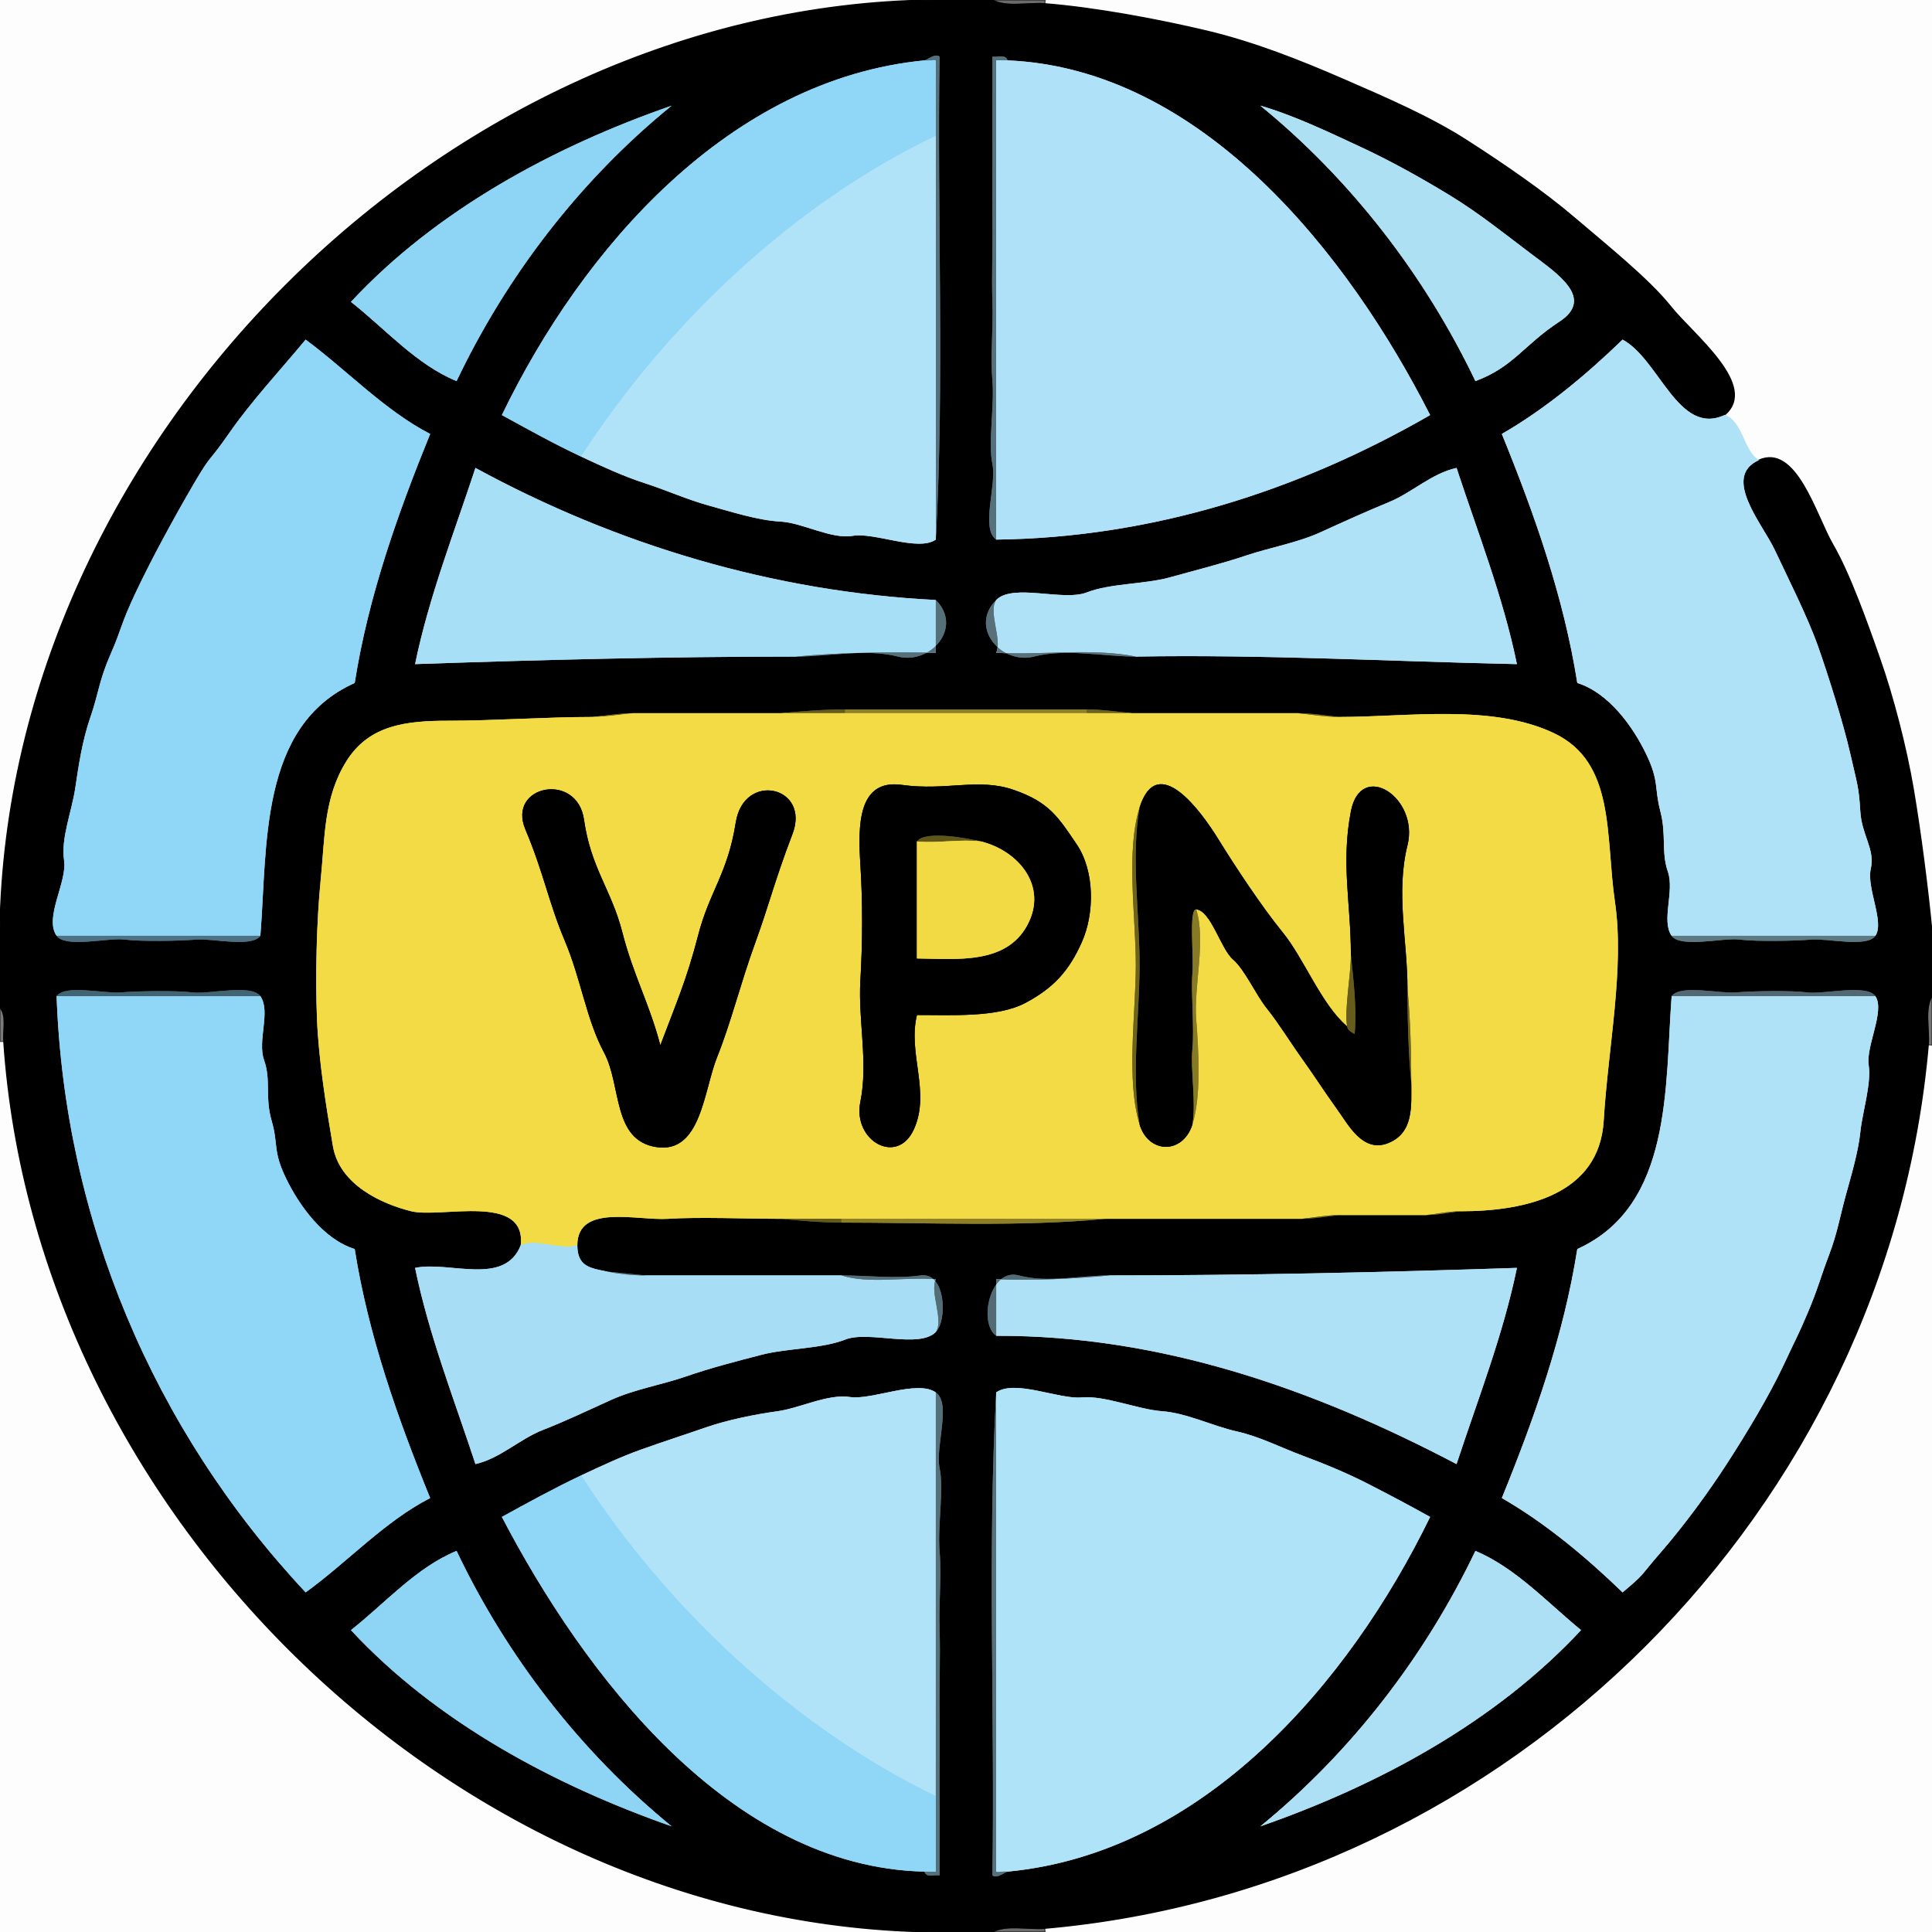 <svg xmlns="http://www.w3.org/2000/svg" xmlns:v="https://svgstorm.com"
viewBox = "0 0 512 512"
width="512"
height="512">
<g fill="None" fill-opacity="0.0" stroke="#000000" stroke-opacity="0.01" stroke-width="0.3"><path d="
M 0.00 246.00 
C 2.33 117.06 118.04 1.72 247.00 0.00
L 0.00 0.00
L 0.00 246.00 Z"/>
</g>
<g fill="None" fill-opacity="0.0" stroke="#000000" stroke-opacity="1.00" stroke-width="0.3"><path d="
M 0.00 246.00 
L 0.00 267.00
C 1.86 269.12 0.80 273.13 1.00 276.00
C 9.57 401.96 121.71 511.26 249.00 512.00
L 263.00 512.00
C 266.77 509.92 272.47 511.40 277.00 511.00
C 400.02 500.17 500.18 400.03 511.00 277.00
C 511.37 272.81 509.91 267.36 512.00 264.00
L 512.00 247.00
C 510.92 235.62 508.93 220.17 507.02 208.98 C 505.11 197.78 501.65 184.56 498.22 174.78 C 494.80 164.99 490.15 151.97 485.70 144.31 C 481.24 136.64 476.03 117.38 466.00 122.00
C 456.28 126.48 467.14 138.94 470.31 145.69 C 473.47 152.45 478.99 163.34 481.78 171.22 C 484.56 179.11 488.44 191.42 490.33 199.67 C 492.22 207.93 492.62 208.60 493.00 215.00 C 493.38 221.40 496.96 225.04 495.78 230.22 C 494.60 235.40 499.48 244.31 497.00 248.00
C 494.86 251.19 484.23 248.63 480.00 249.00 C 475.77 249.37 465.29 249.55 461.00 249.00 C 456.71 248.45 445.32 251.32 443.00 248.00
C 440.18 243.97 443.81 236.22 442.00 231.00 C 440.20 225.78 441.65 221.26 440.01 214.99 C 438.37 208.73 439.75 207.08 436.22 199.78 C 432.70 192.47 426.26 183.56 418.00 181.00
C 414.39 158.15 406.67 136.30 398.00 115.00
C 409.46 108.41 420.37 99.33 430.00 90.00
C 439.73 95.21 444.78 115.60 457.00 110.00
C 466.26 102.24 448.62 88.64 442.75 81.25 C 436.87 73.87 425.37 64.70 417.25 57.75 C 409.13 50.80 398.54 43.54 388.75 37.25 C 378.97 30.96 367.28 25.94 355.98 21.02 C 344.67 16.11 332.47 11.24 319.78 8.22 C 307.09 5.21 290.45 2.07 277.00 1.00
C 272.48 0.64 266.69 2.09 263.00 0.00
L 247.00 0.00
C 118.04 1.72 2.33 117.06 0.00 246.00
M 248.00 143.00 
C 243.32 146.27 231.72 141.01 226.00 142.00 C 220.28 142.99 212.73 138.53 206.78 138.22 C 200.83 137.91 193.73 135.60 187.98 134.02 C 182.22 132.45 176.64 129.92 170.93 128.07 C 165.21 126.23 159.49 123.57 154.00 121.00
C 146.79 117.63 139.95 113.80 133.00 110.00
C 154.39 65.68 193.38 20.99 245.00 16.00
C 245.57 15.99 247.72 14.03 249.00 15.00
C 248.33 57.50 250.33 101.32 248.00 143.00
M 267.00 16.00 
C 318.74 18.19 357.57 67.76 379.00 110.00
C 343.96 130.18 305.19 142.48 264.00 143.00
C 259.80 140.06 264.18 128.62 263.00 123.00 C 261.82 117.38 263.56 107.45 263.00 101.00 C 262.45 94.55 263.24 86.87 263.00 80.00 C 262.76 73.13 263.12 65.04 263.00 58.00 C 262.88 50.96 263.06 44.13 263.00 37.00 C 262.94 29.87 263.04 22.18 263.00 15.00
C 264.28 15.28 266.50 14.24 267.00 16.00
M 178.00 28.00 
C 153.64 47.80 134.21 73.26 121.00 101.00
C 110.31 96.62 102.15 87.21 93.00 80.00
C 115.68 55.62 146.84 38.82 178.00 28.00
M 391.00 101.00 
C 377.77 73.31 358.22 47.75 334.00 28.00
C 342.85 30.55 351.93 34.92 360.23 38.77 C 368.53 42.62 376.58 47.11 384.23 51.77 C 391.88 56.43 398.70 61.93 405.75 67.25 C 412.80 72.57 422.69 79.07 413.25 85.25 C 403.80 91.42 401.10 97.26 391.00 101.00
M 69.00 248.00 
C 66.76 251.20 56.27 248.63 52.00 249.00 C 47.73 249.37 37.31 249.55 33.00 249.00 C 28.69 248.45 17.33 251.32 15.00 248.00
C 11.63 243.19 17.86 233.74 16.98 227.98 C 16.09 222.21 19.02 215.04 19.93 208.93 C 20.84 202.81 21.79 196.29 23.98 189.98 C 26.16 183.66 26.22 180.39 29.32 173.32 C 32.42 166.25 31.81 165.81 35.98 156.98 C 40.14 148.14 46.32 136.82 51.30 128.30 C 56.28 119.79 54.97 123.09 60.75 114.75 C 66.53 106.42 74.39 97.96 81.00 90.00
C 92.08 98.22 101.92 108.75 114.00 115.00
C 105.34 136.28 97.61 158.11 94.00 181.00
C 68.62 192.37 70.91 224.27 69.00 248.00
M 248.00 159.00 
C 255.33 166.33 246.52 176.19 238.00 174.00 C 229.48 171.81 219.64 174.00 211.00 174.00
C 177.02 174.00 143.66 174.84 110.00 176.00
C 113.66 158.19 120.35 141.18 126.00 124.00
C 163.47 144.43 205.15 156.86 248.00 159.00
M 301.00 174.00 
C 292.35 174.00 282.53 171.80 274.00 174.00 C 265.47 176.20 256.70 166.30 264.00 159.00
C 268.50 154.50 281.73 159.44 288.00 157.00 C 294.27 154.56 303.35 154.86 310.01 153.01 C 316.67 151.15 323.71 149.41 330.22 147.22 C 336.74 145.04 343.84 143.85 350.02 141.02 C 356.21 138.20 361.88 135.62 368.07 133.07 C 374.27 130.52 379.35 125.47 386.00 124.00
C 391.64 141.15 398.33 158.15 402.00 176.00
C 368.35 175.28 334.98 173.41 301.00 174.00
M 300.00 189.00 
C 314.67 189.00 329.33 189.00 344.00 189.00
C 347.75 189.00 351.99 189.71 355.00 190.00
C 373.25 190.00 395.28 186.50 411.74 194.26 C 428.21 202.01 425.40 221.45 427.98 239.02 C 430.56 256.60 426.17 277.49 425.00 297.00 C 423.83 316.51 404.53 321.00 387.00 321.00
C 384.58 321.23 381.09 322.00 378.00 322.00
C 370.33 322.00 362.67 322.00 355.00 322.00
C 352.25 322.27 348.42 323.00 345.00 323.00
C 327.67 323.00 310.33 323.00 293.00 323.00
C 270.64 325.16 246.13 324.00 223.00 324.00
C 217.61 324.00 211.64 323.45 207.00 323.00
C 198.43 323.00 185.09 322.47 177.00 323.00 C 168.91 323.53 153.00 318.91 153.00 330.00
C 153.00 335.72 156.47 336.06 161.00 337.00
C 164.22 337.29 168.44 337.75 171.00 338.00
C 188.33 338.00 205.67 338.00 223.00 338.00
C 229.71 338.00 237.38 338.94 244.00 338.00 C 250.62 337.06 251.13 349.87 248.00 353.00
C 243.49 357.51 230.27 352.54 224.00 355.00 C 217.73 357.46 208.69 357.28 201.99 358.99 C 195.30 360.71 188.28 362.53 181.78 364.78 C 175.28 367.02 168.18 368.17 161.98 370.98 C 155.77 373.78 150.19 376.48 143.93 378.93 C 137.66 381.37 132.62 386.48 126.00 388.00
C 120.36 370.85 113.67 353.85 110.00 336.00
C 119.10 334.10 133.68 340.95 138.00 330.00
C 139.51 316.06 116.78 322.92 109.00 321.00 C 101.22 319.08 89.98 314.02 88.23 303.77 C 86.48 293.52 84.46 281.18 84.00 270.00 C 83.55 258.82 83.88 244.09 85.00 233.00 C 86.12 221.91 85.75 211.44 91.77 201.77 C 97.79 192.10 107.59 190.99 119.00 191.00 C 130.41 191.01 145.13 190.00 157.00 190.00
C 160.08 189.70 164.25 189.00 168.00 189.00
C 181.00 189.00 194.00 189.00 207.00 189.00
C 212.04 188.51 218.27 188.00 224.00 188.00
C 245.33 188.00 266.67 188.00 288.00 188.00
C 292.08 188.00 296.66 188.68 300.00 189.00
M 69.00 264.00 
C 71.83 268.05 68.13 275.79 70.00 281.00 C 71.87 286.21 70.17 290.79 71.99 297.01 C 73.81 303.22 72.24 304.93 75.78 312.22 C 79.31 319.52 85.73 328.45 94.00 331.00
C 97.61 353.85 105.33 375.69 114.00 397.00
C 101.91 403.20 92.12 413.96 81.00 422.00
C 40.45 378.67 17.13 323.01 15.00 264.00
C 17.17 260.80 27.75 263.37 32.00 263.00 C 36.25 262.63 46.70 262.45 51.00 263.00 C 55.30 263.55 66.68 260.68 69.00 264.00
M 497.00 264.00 
C 499.60 267.87 494.47 277.23 495.22 282.22 C 495.98 287.21 493.57 294.63 493.01 300.01 C 492.45 305.39 490.57 311.59 489.07 317.07 C 487.58 322.56 486.87 326.94 484.68 332.68 C 482.48 338.42 481.76 341.63 479.02 348.02 C 476.29 354.42 476.59 353.36 472.70 361.70 C 468.80 370.03 462.83 379.88 457.75 387.75 C 452.67 395.61 446.36 404.20 440.25 411.25 C 434.13 418.29 436.27 416.71 430.00 422.00
C 420.31 412.63 409.47 403.59 398.00 397.00
C 406.66 375.72 414.39 353.89 418.00 331.00
C 443.30 319.57 441.20 287.79 443.00 264.00
C 445.23 260.81 455.75 263.37 460.00 263.00 C 464.25 262.63 474.73 262.44 479.00 263.00 C 483.27 263.56 494.77 260.68 497.00 264.00
M 264.00 354.00 
C 259.21 350.65 262.31 335.94 270.00 338.00 C 277.69 340.06 286.23 338.00 294.00 338.00
C 330.32 338.00 366.01 337.19 402.00 336.00
C 398.34 353.81 391.65 370.82 386.00 388.00
C 348.38 368.23 307.81 353.88 264.00 354.00
M 245.00 496.00 
C 193.23 494.84 154.59 443.37 133.00 402.00
C 139.95 398.16 146.82 394.41 154.00 391.00
C 159.37 388.49 164.48 386.07 170.08 384.08 C 175.67 382.08 181.57 380.18 187.22 378.22 C 192.88 376.27 200.14 374.80 206.00 374.00 C 211.87 373.20 219.45 369.32 225.22 370.22 C 230.99 371.12 243.09 365.56 248.00 369.00
C 252.20 371.94 247.82 383.38 249.00 389.00 C 250.18 394.62 248.45 404.55 249.00 411.00 C 249.55 417.45 248.76 425.13 249.00 432.00 C 249.24 438.87 248.88 446.96 249.00 454.00 C 249.12 461.04 248.94 467.87 249.00 475.00 C 249.06 482.13 248.96 489.82 249.00 497.00
C 247.72 496.72 245.50 497.76 245.00 496.00
M 267.00 496.00 
C 266.40 496.03 264.30 497.96 263.00 497.00
C 263.67 454.50 261.67 410.68 264.00 369.00
C 269.03 365.48 280.62 370.90 286.67 370.33 C 292.72 369.76 301.64 373.54 308.01 373.99 C 314.38 374.44 321.46 377.94 327.68 379.32 C 333.90 380.71 339.33 383.58 345.23 385.77 C 351.13 387.96 357.08 390.42 362.70 393.31 C 368.31 396.19 373.51 398.93 379.00 402.00
C 357.45 446.23 318.75 491.11 267.00 496.00
M 121.00 411.00 
C 134.17 438.73 153.80 464.24 178.00 484.00
C 146.92 473.11 115.64 456.41 93.00 432.00
C 102.21 424.74 110.29 415.40 121.00 411.00
M 419.00 432.00 
C 396.32 456.38 365.16 473.18 334.00 484.00
C 358.28 464.19 377.76 438.69 391.00 411.00
C 401.63 415.48 409.97 424.59 419.00 432.00 Z"/>
</g>
<g fill="None" fill-opacity="0.0" stroke="#000000" stroke-opacity="0.58" stroke-width="0.3"><path d="
M 277.00 1.00 
C 276.87 0.96 277.00 0.00 277.00 0.00
L 263.00 0.00
C 266.69 2.09 272.48 0.64 277.00 1.00 Z"/>
</g>
<g fill="None" fill-opacity="0.0" stroke="#000000" stroke-opacity="0.01" stroke-width="0.3"><path d="
M 277.00 1.00 
C 290.45 2.07 307.09 5.21 319.78 8.22 C 332.47 11.24 344.67 16.11 355.98 21.02 C 367.28 25.94 378.97 30.96 388.75 37.25 C 398.54 43.54 409.13 50.80 417.25 57.75 C 425.37 64.70 436.87 73.87 442.75 81.25 C 448.62 88.64 466.26 102.24 457.00 110.00
C 461.83 111.86 461.97 119.62 466.00 122.00
C 476.03 117.38 481.24 136.64 485.70 144.31 C 490.15 151.97 494.80 164.99 498.22 174.78 C 501.65 184.56 505.11 197.78 507.02 208.98 C 508.93 220.17 510.92 235.62 512.00 247.00
L 512.00 0.00
L 277.00 0.00
C 277.00 0.00 276.87 0.96 277.00 1.00 Z"/>
</g>
<g fill="None" fill-opacity="0.0" stroke="#55707B" stroke-opacity="1.00" stroke-width="0.3"><path d="
M 245.00 16.00 
C 245.92 16.27 247.06 15.79 248.00 16.00
C 248.00 22.67 248.00 29.33 248.00 36.00
C 248.00 71.67 248.00 107.33 248.00 143.00
C 250.33 101.32 248.33 57.50 249.00 15.00
C 247.72 14.03 245.57 15.99 245.00 16.00 Z"/>
</g>
<g fill="None" fill-opacity="0.0" stroke="#55717B" stroke-opacity="1.00" stroke-width="0.3"><path d="
M 264.00 143.00 
C 264.00 100.67 264.00 58.33 264.00 16.00
C 265.00 16.00 266.00 16.00 267.00 16.00
C 266.50 14.24 264.28 15.28 263.00 15.00
C 263.04 22.18 262.94 29.87 263.00 37.00 C 263.06 44.13 262.88 50.96 263.00 58.00 C 263.12 65.04 262.76 73.13 263.00 80.00 C 263.24 86.87 262.45 94.55 263.00 101.00 C 263.56 107.45 261.82 117.38 263.00 123.00 C 264.18 128.62 259.80 140.06 264.00 143.00 Z"/>
</g>
<g fill="None" fill-opacity="0.0" stroke="#8FD6F7" stroke-opacity="1.00" stroke-width="0.3"><path d="
M 154.00 121.00 
C 176.90 85.65 210.45 53.97 248.00 36.00
C 248.00 29.33 248.00 22.67 248.00 16.00
C 247.06 15.79 245.92 16.27 245.00 16.00
C 193.38 20.99 154.39 65.68 133.00 110.00
C 139.95 113.80 146.79 117.63 154.00 121.00 Z"/>
</g>
<g fill="None" fill-opacity="0.0" stroke="#AFE2F8" stroke-opacity="1.00" stroke-width="0.3"><path d="
M 264.00 143.00 
C 305.19 142.48 343.96 130.18 379.00 110.00
C 357.57 67.76 318.74 18.19 267.00 16.00
C 266.00 16.00 265.00 16.00 264.00 16.00
C 264.00 58.33 264.00 100.67 264.00 143.00 Z"/>
</g>
<g fill="None" fill-opacity="0.0" stroke="#8DD4F5" stroke-opacity="1.00" stroke-width="0.3"><path d="
M 178.00 28.00 
C 146.84 38.82 115.68 55.62 93.00 80.00
C 102.15 87.21 110.31 96.62 121.00 101.00
C 134.21 73.26 153.64 47.80 178.00 28.00 Z"/>
</g>
<g fill="None" fill-opacity="0.0" stroke="#AEE0F4" stroke-opacity="1.00" stroke-width="0.3"><path d="
M 391.00 101.00 
C 401.10 97.26 403.80 91.42 413.25 85.25 C 422.69 79.07 412.80 72.57 405.75 67.25 C 398.70 61.93 391.88 56.43 384.23 51.77 C 376.58 47.11 368.53 42.62 360.23 38.77 C 351.93 34.92 342.85 30.55 334.00 28.00
C 358.22 47.75 377.77 73.31 391.00 101.00 Z"/>
</g>
<g fill="None" fill-opacity="0.0" stroke="#B0E3F8" stroke-opacity="1.00" stroke-width="0.3"><path d="
M 154.00 121.00 
C 159.49 123.57 165.21 126.23 170.93 128.07 C 176.64 129.92 182.22 132.45 187.98 134.02 C 193.73 135.60 200.83 137.91 206.78 138.22 C 212.73 138.53 220.28 142.99 226.00 142.00 C 231.72 141.01 243.32 146.27 248.00 143.00
C 248.00 107.33 248.00 71.67 248.00 36.00
C 210.45 53.97 176.90 85.65 154.00 121.00 Z"/>
</g>
<g fill="None" fill-opacity="0.0" stroke="#8FD6F7" stroke-opacity="1.00" stroke-width="0.3"><path d="
M 15.00 248.00 
C 33.00 248.00 51.00 248.00 69.00 248.00
C 70.91 224.27 68.62 192.37 94.00 181.00
C 97.61 158.11 105.34 136.28 114.00 115.00
C 101.92 108.75 92.08 98.22 81.00 90.00
C 74.39 97.96 66.53 106.42 60.75 114.75 C 54.97 123.09 56.28 119.79 51.30 128.30 C 46.32 136.82 40.14 148.14 35.98 156.98 C 31.81 165.81 32.42 166.25 29.32 173.32 C 26.22 180.39 26.16 183.66 23.98 189.98 C 21.79 196.29 20.84 202.81 19.93 208.93 C 19.02 215.04 16.09 222.21 16.98 227.98 C 17.86 233.74 11.63 243.19 15.00 248.00 Z"/>
</g>
<g fill="None" fill-opacity="0.0" stroke="#B0E2F7" stroke-opacity="1.00" stroke-width="0.3"><path d="
M 443.00 248.00 
C 461.00 248.00 479.00 248.00 497.00 248.00
C 499.48 244.31 494.60 235.40 495.78 230.22 C 496.96 225.04 493.38 221.40 493.00 215.00 C 492.62 208.60 492.22 207.93 490.33 199.67 C 488.44 191.42 484.56 179.11 481.78 171.22 C 478.99 163.34 473.47 152.45 470.31 145.69 C 467.14 138.94 456.28 126.48 466.00 122.00
C 461.97 119.62 461.83 111.86 457.00 110.00
C 444.78 115.60 439.73 95.21 430.00 90.00
C 420.37 99.33 409.46 108.41 398.00 115.00
C 406.67 136.30 414.39 158.15 418.00 181.00
C 426.26 183.56 432.70 192.47 436.22 199.78 C 439.75 207.08 438.37 208.73 440.01 214.99 C 441.65 221.26 440.20 225.78 442.00 231.00 C 443.81 236.22 440.18 243.97 443.00 248.00 Z"/>
</g>
<g fill="None" fill-opacity="0.0" stroke="#A7DFF6" stroke-opacity="1.00" stroke-width="0.3"><path d="
M 211.00 174.00 
C 222.54 172.88 235.73 172.75 248.00 173.00
C 248.00 168.33 248.00 163.67 248.00 159.00
C 205.15 156.86 163.47 144.43 126.00 124.00
C 120.35 141.18 113.66 158.19 110.00 176.00
C 143.66 174.84 177.02 174.00 211.00 174.00 Z"/>
</g>
<g fill="None" fill-opacity="0.0" stroke="#AFE2F6" stroke-opacity="1.00" stroke-width="0.3"><path d="
M 264.00 159.00 
C 261.81 162.13 265.64 169.48 264.00 173.00
C 276.17 173.67 289.66 171.67 301.00 174.00
C 334.98 173.41 368.35 175.28 402.00 176.00
C 398.33 158.15 391.64 141.15 386.00 124.00
C 379.35 125.47 374.27 130.52 368.07 133.07 C 361.88 135.62 356.21 138.20 350.02 141.02 C 343.84 143.85 336.74 145.04 330.22 147.22 C 323.71 149.41 316.67 151.15 310.01 153.01 C 303.35 154.86 294.27 154.56 288.00 157.00 C 281.73 159.44 268.50 154.50 264.00 159.00 Z"/>
</g>
<g fill="None" fill-opacity="0.0" stroke="#56707A" stroke-opacity="1.00" stroke-width="0.3"><path d="
M 211.00 174.00 
C 219.64 174.00 229.48 171.81 238.00 174.00 C 246.52 176.19 255.33 166.33 248.00 159.00
C 248.00 163.67 248.00 168.33 248.00 173.00
C 235.73 172.75 222.54 172.88 211.00 174.00 Z"/>
</g>
<g fill="None" fill-opacity="0.0" stroke="#57707A" stroke-opacity="1.00" stroke-width="0.3"><path d="
M 301.00 174.00 
C 289.66 171.67 276.17 173.67 264.00 173.00
C 265.64 169.48 261.81 162.13 264.00 159.00
C 256.70 166.30 265.47 176.20 274.00 174.00 C 282.53 171.80 292.35 174.00 301.00 174.00 Z"/>
</g>
<g fill="None" fill-opacity="0.0" stroke="#645A1C" stroke-opacity="1.00" stroke-width="0.3"><path d="
M 207.00 189.00 
C 212.67 189.00 218.33 189.00 224.00 189.00
C 223.96 189.00 224.00 188.00 224.00 188.00
C 218.27 188.00 212.04 188.51 207.00 189.00 Z"/>
</g>
<g fill="None" fill-opacity="0.0" stroke="#8D8028" stroke-opacity="1.00" stroke-width="0.3"><path d="
M 224.00 189.00 
C 245.33 189.00 266.67 189.00 288.00 189.00
C 287.96 189.00 288.00 188.00 288.00 188.00
C 266.67 188.00 245.33 188.00 224.00 188.00
C 224.00 188.00 223.96 189.00 224.00 189.00 Z"/>
</g>
<g fill="None" fill-opacity="0.0" stroke="#6C611E" stroke-opacity="1.00" stroke-width="0.3"><path d="
M 288.00 189.00 
C 292.00 189.00 296.00 189.00 300.00 189.00
C 296.66 188.68 292.08 188.00 288.00 188.00
C 288.00 188.00 287.96 189.00 288.00 189.00 Z"/>
</g>
<g fill="None" fill-opacity="0.0" stroke="#6B611E" stroke-opacity="1.00" stroke-width="0.3"><path d="
M 157.00 190.00 
C 160.75 190.00 164.99 189.29 168.00 189.00
C 164.25 189.00 160.08 189.70 157.00 190.00 Z"/>
</g>
<g fill="None" fill-opacity="0.0" stroke="#F2DB44" stroke-opacity="1.00" stroke-width="0.3"><path d="
M 157.00 190.00 
C 145.13 190.00 130.41 191.01 119.00 191.00 C 107.59 190.99 97.79 192.10 91.77 201.77 C 85.75 211.44 86.12 221.91 85.00 233.00 C 83.88 244.09 83.55 258.82 84.00 270.00 C 84.46 281.18 86.48 293.52 88.23 303.77 C 89.98 314.02 101.22 319.08 109.00 321.00 C 116.78 322.92 139.51 316.06 138.00 330.00
C 142.14 328.11 148.65 331.42 153.00 330.00
C 153.00 318.91 168.91 323.53 177.00 323.00 C 185.09 322.47 198.43 323.00 207.00 323.00
C 212.33 323.00 217.67 323.00 223.00 323.00
C 246.33 323.00 269.67 323.00 293.00 323.00
C 310.33 323.00 327.67 323.00 345.00 323.00
C 347.75 322.73 351.58 322.00 355.00 322.00
C 362.67 322.00 370.33 322.00 378.00 322.00
C 380.42 321.77 383.91 321.00 387.00 321.00
C 404.53 321.00 423.83 316.51 425.00 297.00 C 426.17 277.49 430.56 256.60 427.98 239.02 C 425.40 221.45 428.21 202.01 411.74 194.26 C 395.28 186.50 373.25 190.00 355.00 190.00
C 351.25 190.00 347.01 189.29 344.00 189.00
C 329.33 189.00 314.67 189.00 300.00 189.00
C 296.00 189.00 292.00 189.00 288.00 189.00
C 266.67 189.00 245.33 189.00 224.00 189.00
C 218.33 189.00 212.67 189.00 207.00 189.00
C 194.00 189.00 181.00 189.00 168.00 189.00
C 164.99 189.29 160.75 190.00 157.00 190.00
M 175.00 277.00 
C 178.98 266.41 181.97 259.70 184.98 247.98 C 187.98 236.25 192.83 231.61 194.98 217.98 C 197.12 204.34 214.86 208.36 210.02 221.02 C 205.18 233.69 203.91 239.53 200.07 250.07 C 196.24 260.62 193.67 271.15 190.07 280.07 C 186.48 289.00 185.80 305.75 174.00 304.00 C 162.20 302.25 164.76 287.63 160.07 278.93 C 155.39 270.22 153.98 259.50 149.68 249.32 C 145.38 239.15 144.13 231.44 139.22 219.78 C 134.32 208.11 152.94 204.38 154.77 217.23 C 156.60 230.08 162.02 235.74 164.93 247.07 C 167.83 258.41 172.10 265.95 175.00 277.00
M 243.00 269.00 
C 240.52 279.20 246.65 289.35 242.22 299.22 C 237.79 309.10 225.89 302.27 228.00 292.00 C 230.11 281.73 227.40 270.25 228.00 260.00 C 228.60 249.75 228.63 239.04 228.00 229.00 C 227.37 218.96 227.24 206.35 239.00 208.00 C 250.76 209.65 259.30 206.07 268.67 209.33 C 278.05 212.59 280.42 216.51 285.30 223.70 C 290.19 230.89 290.06 242.16 286.69 249.69 C 283.33 257.23 279.30 261.76 271.77 265.77 C 264.24 269.78 251.85 268.93 243.00 269.00
M 357.00 272.00 
C 356.24 267.59 358.00 258.41 358.00 253.00
C 358.00 239.56 355.34 228.70 358.00 215.00 C 360.66 201.30 376.14 211.38 373.00 224.00 C 369.86 236.62 373.00 249.37 373.00 262.00
C 373.74 269.66 374.00 278.64 374.00 287.00
C 374.00 292.96 374.72 300.18 367.92 302.92 C 361.12 305.66 357.29 297.99 354.23 293.77 C 351.17 289.55 348.20 284.90 345.23 280.77 C 342.26 276.64 338.77 271.01 335.75 267.25 C 332.72 263.49 329.95 257.01 326.75 254.25 C 323.54 251.50 320.89 241.26 317.00 241.00
C 319.65 249.11 316.35 261.47 317.00 270.00 C 317.65 278.53 318.38 290.46 316.00 298.00
C 313.48 305.97 304.37 305.82 302.00 298.00
C 298.41 286.18 300.96 268.88 301.00 256.00 C 301.04 243.12 298.30 225.71 302.00 214.00
C 306.73 199.05 318.30 215.00 322.77 222.23 C 327.24 229.46 334.25 240.13 339.92 247.08 C 345.59 254.03 350.18 266.22 357.00 272.00 Z"/>
</g>
<g fill="None" fill-opacity="0.0" stroke="#6B611E" stroke-opacity="1.00" stroke-width="0.3"><path d="
M 355.00 190.00 
C 351.99 189.71 347.75 189.00 344.00 189.00
C 347.01 189.29 351.25 190.00 355.00 190.00 Z"/>
</g>
<g fill="None" fill-opacity="0.0" stroke="#000000" stroke-opacity="1.00" stroke-width="0.3"><path d="
M 175.00 277.00 
C 172.10 265.95 167.83 258.41 164.93 247.07 C 162.02 235.74 156.60 230.08 154.77 217.23 C 152.94 204.38 134.32 208.11 139.22 219.78 C 144.13 231.44 145.38 239.15 149.68 249.32 C 153.98 259.50 155.39 270.22 160.07 278.93 C 164.76 287.63 162.20 302.25 174.00 304.00 C 185.80 305.75 186.48 289.00 190.07 280.07 C 193.67 271.15 196.24 260.62 200.07 250.07 C 203.91 239.53 205.18 233.69 210.02 221.02 C 214.86 208.36 197.12 204.34 194.98 217.98 C 192.83 231.61 187.98 236.25 184.98 247.98 C 181.97 259.70 178.98 266.41 175.00 277.00 Z"/>
</g>
<g fill="None" fill-opacity="0.0" stroke="#000000" stroke-opacity="1.00" stroke-width="0.3"><path d="
M 243.00 269.00 
C 251.85 268.93 264.24 269.78 271.77 265.77 C 279.30 261.76 283.33 257.23 286.69 249.69 C 290.06 242.16 290.19 230.89 285.30 223.70 C 280.42 216.51 278.05 212.59 268.67 209.33 C 259.30 206.07 250.76 209.65 239.00 208.00 C 227.24 206.35 227.37 218.96 228.00 229.00 C 228.63 239.04 228.60 249.75 228.00 260.00 C 227.40 270.25 230.11 281.73 228.00 292.00 C 225.89 302.27 237.79 309.10 242.22 299.22 C 246.65 289.35 240.52 279.20 243.00 269.00
M 260.00 223.00 
C 269.82 225.43 277.87 234.81 272.22 245.22 C 266.58 255.64 253.51 254.14 243.00 254.00
C 243.00 243.67 243.00 233.33 243.00 223.00
C 245.18 219.88 257.30 222.33 260.00 223.00 Z"/>
</g>
<g fill="None" fill-opacity="0.0" stroke="#000000" stroke-opacity="1.00" stroke-width="0.3"><path d="
M 302.00 214.00 
C 299.66 227.08 302.05 242.68 302.00 256.00 C 301.95 269.32 299.78 284.89 302.00 298.00
C 304.37 305.82 313.48 305.97 316.00 298.00
C 317.03 292.27 315.46 283.57 316.00 278.00 C 316.54 272.43 315.59 262.67 316.00 258.00 C 316.41 253.33 315.01 240.87 317.00 241.00
C 320.89 241.26 323.54 251.50 326.75 254.25 C 329.95 257.01 332.72 263.49 335.75 267.25 C 338.77 271.01 342.26 276.64 345.23 280.77 C 348.20 284.90 351.17 289.55 354.23 293.77 C 357.29 297.99 361.12 305.66 367.92 302.92 C 374.72 300.18 374.00 292.96 374.00 287.00
C 373.26 279.34 373.00 270.36 373.00 262.00
C 373.00 249.37 369.86 236.62 373.00 224.00 C 376.14 211.38 360.66 201.30 358.00 215.00 C 355.34 228.70 358.00 239.56 358.00 253.00
C 358.61 259.25 359.63 267.04 359.00 274.00
C 358.17 273.59 357.13 273.03 357.00 272.00
C 350.18 266.22 345.59 254.03 339.92 247.08 C 334.25 240.13 327.24 229.46 322.77 222.23 C 318.30 215.00 306.73 199.05 302.00 214.00 Z"/>
</g>
<g fill="None" fill-opacity="0.0" stroke="#6D631F" stroke-opacity="1.00" stroke-width="0.3"><path d="
M 302.00 298.00 
C 299.78 284.89 301.95 269.32 302.00 256.00 C 302.05 242.68 299.66 227.08 302.00 214.00
C 298.30 225.71 301.04 243.12 301.00 256.00 C 300.96 268.88 298.41 286.18 302.00 298.00 Z"/>
</g>
<g fill="None" fill-opacity="0.0" stroke="#5F561B" stroke-opacity="1.00" stroke-width="0.3"><path d="
M 243.00 223.00 
C 248.60 223.52 254.42 222.31 260.00 223.00
C 257.30 222.33 245.18 219.88 243.00 223.00 Z"/>
</g>
<g fill="None" fill-opacity="0.0" stroke="#F1DA44" stroke-opacity="1.00" stroke-width="0.3"><path d="
M 260.00 223.00 
C 254.42 222.31 248.60 223.52 243.00 223.00
C 243.00 233.33 243.00 243.67 243.00 254.00
C 253.51 254.14 266.58 255.64 272.22 245.22 C 277.87 234.81 269.82 225.43 260.00 223.00 Z"/>
</g>
<g fill="None" fill-opacity="0.0" stroke="#877A26" stroke-opacity="1.00" stroke-width="0.3"><path d="
M 316.00 298.00 
C 318.38 290.46 317.65 278.53 317.00 270.00 C 316.35 261.47 319.65 249.11 317.00 241.00
C 315.01 240.87 316.41 253.33 316.00 258.00 C 315.59 262.67 316.54 272.43 316.00 278.00 C 315.46 283.57 317.03 292.27 316.00 298.00 Z"/>
</g>
<g fill="None" fill-opacity="0.0" stroke="#4C7284" stroke-opacity="1.00" stroke-width="0.3"><path d="
M 69.00 248.00 
C 51.00 248.00 33.00 248.00 15.00 248.00
C 17.33 251.32 28.69 248.45 33.00 249.00 C 37.31 249.55 47.73 249.37 52.00 249.00 C 56.27 248.63 66.76 251.20 69.00 248.00 Z"/>
</g>
<g fill="None" fill-opacity="0.0" stroke="#5D7984" stroke-opacity="1.00" stroke-width="0.3"><path d="
M 497.00 248.00 
C 479.00 248.00 461.00 248.00 443.00 248.00
C 445.32 251.32 456.71 248.45 461.00 249.00 C 465.29 249.55 475.77 249.37 480.00 249.00 C 484.23 248.63 494.86 251.19 497.00 248.00 Z"/>
</g>
<g fill="None" fill-opacity="0.0" stroke="#665C1C" stroke-opacity="1.00" stroke-width="0.3"><path d="
M 357.00 272.00 
C 357.13 273.03 358.17 273.59 359.00 274.00
C 359.63 267.04 358.61 259.25 358.00 253.00
C 358.00 258.41 356.24 267.59 357.00 272.00 Z"/>
</g>
<g fill="None" fill-opacity="0.0" stroke="#70651F" stroke-opacity="1.00" stroke-width="0.3"><path d="
M 374.00 287.00 
C 374.00 278.64 373.74 269.66 373.00 262.00
C 373.00 270.36 373.26 279.34 374.00 287.00 Z"/>
</g>
<g fill="None" fill-opacity="0.0" stroke="#426473" stroke-opacity="1.00" stroke-width="0.3"><path d="
M 15.00 264.00 
C 33.00 264.00 51.00 264.00 69.00 264.00
C 66.68 260.68 55.30 263.55 51.00 263.00 C 46.70 262.45 36.25 262.63 32.00 263.00 C 27.75 263.37 17.17 260.80 15.00 264.00 Z"/>
</g>
<g fill="None" fill-opacity="0.0" stroke="#526973" stroke-opacity="1.00" stroke-width="0.3"><path d="
M 443.00 264.00 
C 461.00 264.00 479.00 264.00 497.00 264.00
C 494.77 260.68 483.27 263.56 479.00 263.00 C 474.73 262.44 464.25 262.63 460.00 263.00 C 455.75 263.37 445.23 260.81 443.00 264.00 Z"/>
</g>
<g fill="None" fill-opacity="0.0" stroke="#8FD6F7" stroke-opacity="1.00" stroke-width="0.3"><path d="
M 69.00 264.00 
C 51.00 264.00 33.00 264.00 15.00 264.00
C 17.13 323.01 40.45 378.67 81.00 422.00
C 92.12 413.96 101.91 403.20 114.00 397.00
C 105.33 375.69 97.61 353.85 94.00 331.00
C 85.73 328.45 79.31 319.52 75.78 312.22 C 72.24 304.93 73.81 303.22 71.99 297.01 C 70.17 290.79 71.87 286.21 70.00 281.00 C 68.13 275.79 71.83 268.05 69.00 264.00 Z"/>
</g>
<g fill="None" fill-opacity="0.0" stroke="#B0E2F7" stroke-opacity="1.00" stroke-width="0.3"><path d="
M 497.00 264.00 
C 479.00 264.00 461.00 264.00 443.00 264.00
C 441.20 287.79 443.30 319.57 418.00 331.00
C 414.39 353.89 406.66 375.72 398.00 397.00
C 409.47 403.59 420.31 412.63 430.00 422.00
C 436.27 416.71 434.13 418.29 440.25 411.25 C 446.36 404.20 452.67 395.61 457.75 387.75 C 462.83 379.88 468.80 370.03 472.70 361.70 C 476.59 353.36 476.29 354.42 479.02 348.02 C 481.76 341.63 482.48 338.42 484.68 332.68 C 486.87 326.94 487.58 322.56 489.07 317.07 C 490.57 311.59 492.45 305.39 493.01 300.01 C 493.57 294.63 495.98 287.21 495.22 282.22 C 494.47 277.23 499.60 267.87 497.00 264.00 Z"/>
</g>
<g fill="None" fill-opacity="0.0" stroke="#000000" stroke-opacity="0.55" stroke-width="0.3"><path d="
M 511.00 277.00 
C 511.11 276.79 512.00 277.00 512.00 277.00
L 512.00 264.00
C 509.91 267.36 511.37 272.81 511.00 277.00 Z"/>
</g>
<g fill="None" fill-opacity="0.0" stroke="#000000" stroke-opacity="0.52" stroke-width="0.3"><path d="
M 0.00 276.00 
C 0.50 276.00 1.00 276.00 1.00 276.00
C 0.80 273.13 1.86 269.12 0.00 267.00
L 0.00 276.00 Z"/>
</g>
<g fill="None" fill-opacity="0.0" stroke="#000000" stroke-opacity="0.01" stroke-width="0.3"><path d="
M 0.00 512.00 
L 249.00 512.00
C 121.71 511.26 9.57 401.96 1.00 276.00
C 1.00 276.00 0.50 276.00 0.00 276.00
L 0.00 512.00 Z"/>
</g>
<g fill="None" fill-opacity="0.0" stroke="#000000" stroke-opacity="0.01" stroke-width="0.3"><path d="
M 277.00 511.00 
C 276.79 511.11 277.00 512.00 277.00 512.00
L 512.00 512.00
L 512.00 277.00
C 512.00 277.00 511.11 276.79 511.00 277.00
C 500.18 400.03 400.02 500.17 277.00 511.00 Z"/>
</g>
<g fill="None" fill-opacity="0.0" stroke="#71661F" stroke-opacity="1.00" stroke-width="0.3"><path d="
M 378.00 322.00 
C 381.09 322.00 384.58 321.23 387.00 321.00
C 383.91 321.00 380.42 321.77 378.00 322.00 Z"/>
</g>
<g fill="None" fill-opacity="0.0" stroke="#695F1D" stroke-opacity="1.00" stroke-width="0.3"><path d="
M 345.00 323.00 
C 348.42 323.00 352.25 322.27 355.00 322.00
C 351.58 322.00 347.75 322.73 345.00 323.00 Z"/>
</g>
<g fill="None" fill-opacity="0.0" stroke="#62591C" stroke-opacity="1.00" stroke-width="0.3"><path d="
M 223.00 324.00 
C 222.96 324.00 223.00 323.00 223.00 323.00
C 217.67 323.00 212.33 323.00 207.00 323.00
C 211.64 323.45 217.61 324.00 223.00 324.00 Z"/>
</g>
<g fill="None" fill-opacity="0.0" stroke="#8C7F27" stroke-opacity="1.00" stroke-width="0.3"><path d="
M 223.00 324.00 
C 246.13 324.00 270.64 325.16 293.00 323.00
C 269.67 323.00 246.33 323.00 223.00 323.00
C 223.00 323.00 222.96 324.00 223.00 324.00 Z"/>
</g>
<g fill="None" fill-opacity="0.0" stroke="#A7DEF6" stroke-opacity="1.00" stroke-width="0.3"><path d="
M 248.00 353.00 
C 250.19 349.87 246.36 342.52 248.00 339.00
C 239.84 338.34 230.34 340.33 223.00 338.00
C 205.67 338.00 188.33 338.00 171.00 338.00
C 167.41 338.00 163.91 337.60 161.00 337.00
C 156.47 336.06 153.00 335.72 153.00 330.00
C 148.65 331.42 142.14 328.11 138.00 330.00
C 133.68 340.95 119.10 334.10 110.00 336.00
C 113.67 353.85 120.36 370.85 126.00 388.00
C 132.62 386.48 137.66 381.37 143.93 378.93 C 150.19 376.48 155.77 373.78 161.98 370.98 C 168.18 368.17 175.28 367.02 181.78 364.78 C 188.28 362.53 195.30 360.71 201.99 358.99 C 208.69 357.28 217.73 357.46 224.00 355.00 C 230.27 352.54 243.49 357.51 248.00 353.00 Z"/>
</g>
<g fill="None" fill-opacity="0.0" stroke="#AFE1F6" stroke-opacity="1.00" stroke-width="0.3"><path d="
M 294.00 338.00 
C 284.77 338.89 273.95 339.41 264.00 339.00
C 264.00 344.00 264.00 349.00 264.00 354.00
C 307.81 353.88 348.38 368.23 386.00 388.00
C 391.65 370.82 398.34 353.81 402.00 336.00
C 366.01 337.19 330.32 338.00 294.00 338.00 Z"/>
</g>
<g fill="None" fill-opacity="0.0" stroke="#526A74" stroke-opacity="1.00" stroke-width="0.3"><path d="
M 171.00 338.00 
C 168.44 337.75 164.22 337.29 161.00 337.00
C 163.91 337.60 167.41 338.00 171.00 338.00 Z"/>
</g>
<g fill="None" fill-opacity="0.0" stroke="#546D77" stroke-opacity="1.00" stroke-width="0.3"><path d="
M 248.00 353.00 
C 251.13 349.87 250.62 337.06 244.00 338.00 C 237.38 338.94 229.71 338.00 223.00 338.00
C 230.34 340.33 239.84 338.34 248.00 339.00
C 246.36 342.52 250.19 349.87 248.00 353.00 Z"/>
</g>
<g fill="None" fill-opacity="0.0" stroke="#536B75" stroke-opacity="1.00" stroke-width="0.3"><path d="
M 264.00 354.00 
C 264.00 349.00 264.00 344.00 264.00 339.00
C 273.95 339.41 284.77 338.89 294.00 338.00
C 286.23 338.00 277.69 340.06 270.00 338.00 C 262.31 335.94 259.21 350.65 264.00 354.00 Z"/>
</g>
<g fill="None" fill-opacity="0.0" stroke="#B0E3F8" stroke-opacity="1.00" stroke-width="0.3"><path d="
M 154.00 391.00 
C 176.85 426.44 210.53 457.86 248.00 476.00
C 248.00 440.33 248.00 404.67 248.00 369.00
C 243.09 365.56 230.99 371.12 225.22 370.22 C 219.45 369.32 211.87 373.20 206.00 374.00 C 200.14 374.80 192.88 376.27 187.22 378.22 C 181.57 380.18 175.67 382.08 170.08 384.08 C 164.48 386.07 159.37 388.49 154.00 391.00 Z"/>
</g>
<g fill="None" fill-opacity="0.0" stroke="#55707B" stroke-opacity="1.00" stroke-width="0.3"><path d="
M 248.00 476.00 
C 248.00 482.67 248.00 489.33 248.00 496.00
C 247.00 496.00 246.00 496.00 245.00 496.00
C 245.50 497.76 247.72 496.72 249.00 497.00
C 248.96 489.82 249.06 482.13 249.00 475.00 C 248.94 467.87 249.12 461.04 249.00 454.00 C 248.88 446.96 249.24 438.87 249.00 432.00 C 248.76 425.13 249.55 417.45 249.00 411.00 C 248.45 404.55 250.18 394.62 249.00 389.00 C 247.82 383.38 252.20 371.94 248.00 369.00
C 248.00 404.67 248.00 440.33 248.00 476.00 Z"/>
</g>
<g fill="None" fill-opacity="0.0" stroke="#55717B" stroke-opacity="1.00" stroke-width="0.3"><path d="
M 267.00 496.00 
C 266.07 495.74 264.94 496.20 264.00 496.00
C 264.00 453.67 264.00 411.33 264.00 369.00
C 261.67 410.68 263.67 454.50 263.00 497.00
C 264.30 497.96 266.40 496.03 267.00 496.00 Z"/>
</g>
<g fill="None" fill-opacity="0.0" stroke="#AFE3F8" stroke-opacity="1.00" stroke-width="0.3"><path d="
M 267.00 496.00 
C 318.75 491.11 357.45 446.23 379.00 402.00
C 373.51 398.93 368.31 396.19 362.70 393.31 C 357.08 390.42 351.13 387.96 345.23 385.77 C 339.33 383.58 333.90 380.71 327.68 379.32 C 321.46 377.94 314.38 374.44 308.01 373.99 C 301.64 373.54 292.72 369.76 286.67 370.33 C 280.62 370.90 269.03 365.48 264.00 369.00
C 264.00 411.33 264.00 453.67 264.00 496.00
C 264.94 496.20 266.07 495.74 267.00 496.00 Z"/>
</g>
<g fill="None" fill-opacity="0.0" stroke="#8FD6F7" stroke-opacity="1.00" stroke-width="0.3"><path d="
M 245.00 496.00 
C 246.00 496.00 247.00 496.00 248.00 496.00
C 248.00 489.33 248.00 482.67 248.00 476.00
C 210.53 457.86 176.85 426.44 154.00 391.00
C 146.82 394.41 139.95 398.16 133.00 402.00
C 154.59 443.37 193.23 494.84 245.00 496.00 Z"/>
</g>
<g fill="None" fill-opacity="0.0" stroke="#8DD4F5" stroke-opacity="1.00" stroke-width="0.3"><path d="
M 121.00 411.00 
C 110.29 415.40 102.21 424.74 93.00 432.00
C 115.64 456.41 146.92 473.11 178.00 484.00
C 153.80 464.24 134.17 438.73 121.00 411.00 Z"/>
</g>
<g fill="None" fill-opacity="0.0" stroke="#AEE0F5" stroke-opacity="1.00" stroke-width="0.3"><path d="
M 419.00 432.00 
C 409.97 424.59 401.63 415.48 391.00 411.00
C 377.76 438.69 358.28 464.19 334.00 484.00
C 365.16 473.18 396.32 456.38 419.00 432.00 Z"/>
</g>
<g fill="None" fill-opacity="0.0" stroke="#000000" stroke-opacity="0.58" stroke-width="0.3"><path d="
M 263.00 512.00 
L 277.00 512.00
C 277.00 512.00 276.79 511.11 277.00 511.00
C 272.47 511.40 266.77 509.92 263.00 512.00 Z"/>
</g>
<g fill="#000000" fill-opacity="0.01" stroke="None">
<path d="
M 0.00 246.00 
C 2.33 117.06 118.04 1.72 247.00 0.00
L 0.00 0.00
L 0.00 246.00 Z"/>
</g>
<g fill="#000000" fill-opacity="1.00" stroke="None">
<path d="
M 0.00 246.00 
L 0.00 267.00
C 1.86 269.12 0.80 273.13 1.00 276.00
C 9.57 401.96 121.71 511.26 249.00 512.00
L 263.00 512.00
C 266.77 509.92 272.47 511.40 277.00 511.00
C 400.02 500.17 500.18 400.03 511.00 277.00
C 511.37 272.81 509.91 267.36 512.00 264.00
L 512.00 247.00
C 510.92 235.62 508.93 220.17 507.02 208.98 C 505.11 197.78 501.65 184.56 498.22 174.78 C 494.80 164.99 490.15 151.97 485.70 144.31 C 481.24 136.64 476.03 117.38 466.00 122.00
C 456.28 126.48 467.14 138.94 470.31 145.69 C 473.47 152.45 478.99 163.34 481.78 171.22 C 484.56 179.11 488.44 191.42 490.33 199.67 C 492.22 207.93 492.62 208.60 493.00 215.00 C 493.38 221.40 496.96 225.04 495.78 230.22 C 494.60 235.40 499.48 244.31 497.00 248.00
C 494.86 251.19 484.23 248.63 480.00 249.00 C 475.77 249.37 465.29 249.55 461.00 249.00 C 456.71 248.45 445.32 251.32 443.00 248.00
C 440.18 243.97 443.81 236.22 442.00 231.00 C 440.20 225.78 441.65 221.26 440.01 214.99 C 438.37 208.73 439.75 207.08 436.22 199.78 C 432.70 192.47 426.26 183.56 418.00 181.00
C 414.39 158.15 406.67 136.30 398.00 115.00
C 409.46 108.41 420.37 99.33 430.00 90.00
C 439.73 95.21 444.78 115.60 457.00 110.00
C 466.26 102.24 448.62 88.64 442.75 81.25 C 436.87 73.87 425.37 64.70 417.25 57.75 C 409.13 50.80 398.54 43.54 388.75 37.25 C 378.97 30.96 367.28 25.94 355.98 21.02 C 344.67 16.11 332.47 11.24 319.78 8.22 C 307.09 5.21 290.45 2.07 277.00 1.00
C 272.48 0.64 266.69 2.09 263.00 0.00
L 247.00 0.00
C 118.04 1.72 2.33 117.06 0.00 246.00
M 248.00 143.00 
C 243.32 146.27 231.72 141.01 226.00 142.00 C 220.28 142.99 212.73 138.53 206.78 138.22 C 200.83 137.91 193.73 135.60 187.98 134.02 C 182.22 132.45 176.64 129.92 170.93 128.07 C 165.21 126.23 159.49 123.57 154.00 121.00
C 146.79 117.63 139.95 113.80 133.00 110.00
C 154.39 65.68 193.38 20.99 245.00 16.00
C 245.57 15.99 247.72 14.03 249.00 15.00
C 248.33 57.50 250.33 101.32 248.00 143.00
M 267.00 16.00 
C 318.74 18.19 357.57 67.76 379.00 110.00
C 343.96 130.18 305.19 142.48 264.00 143.00
C 259.80 140.06 264.18 128.62 263.00 123.00 C 261.82 117.38 263.56 107.45 263.00 101.00 C 262.45 94.55 263.24 86.87 263.00 80.00 C 262.76 73.13 263.12 65.04 263.00 58.00 C 262.88 50.96 263.06 44.13 263.00 37.00 C 262.94 29.87 263.04 22.18 263.00 15.00
C 264.28 15.28 266.50 14.24 267.00 16.00
M 178.00 28.00 
C 153.64 47.80 134.21 73.26 121.00 101.00
C 110.31 96.62 102.15 87.21 93.00 80.00
C 115.68 55.62 146.84 38.82 178.00 28.00
M 391.00 101.00 
C 377.77 73.31 358.22 47.75 334.00 28.00
C 342.85 30.55 351.93 34.92 360.23 38.77 C 368.53 42.62 376.58 47.11 384.23 51.77 C 391.88 56.43 398.70 61.93 405.75 67.25 C 412.80 72.57 422.69 79.07 413.25 85.25 C 403.80 91.42 401.10 97.26 391.00 101.00
M 69.00 248.00 
C 66.76 251.20 56.27 248.63 52.00 249.00 C 47.73 249.37 37.31 249.55 33.00 249.00 C 28.69 248.45 17.33 251.32 15.00 248.00
C 11.63 243.19 17.86 233.74 16.98 227.98 C 16.09 222.21 19.02 215.04 19.93 208.93 C 20.84 202.81 21.79 196.29 23.98 189.98 C 26.16 183.66 26.22 180.39 29.32 173.32 C 32.42 166.25 31.81 165.81 35.98 156.98 C 40.14 148.14 46.32 136.82 51.30 128.30 C 56.28 119.79 54.97 123.09 60.75 114.75 C 66.53 106.42 74.39 97.96 81.00 90.00
C 92.08 98.22 101.92 108.75 114.00 115.00
C 105.34 136.28 97.61 158.11 94.00 181.00
C 68.62 192.37 70.91 224.27 69.00 248.00
M 248.00 159.00 
C 255.33 166.33 246.52 176.19 238.00 174.00 C 229.48 171.81 219.64 174.00 211.00 174.00
C 177.02 174.00 143.66 174.84 110.00 176.00
C 113.66 158.19 120.35 141.18 126.00 124.00
C 163.47 144.43 205.15 156.86 248.00 159.00
M 301.00 174.00 
C 292.35 174.00 282.53 171.80 274.00 174.00 C 265.47 176.20 256.70 166.30 264.00 159.00
C 268.50 154.50 281.73 159.44 288.00 157.00 C 294.27 154.56 303.35 154.86 310.01 153.01 C 316.67 151.15 323.71 149.41 330.22 147.22 C 336.74 145.04 343.84 143.85 350.02 141.02 C 356.21 138.20 361.88 135.62 368.07 133.07 C 374.27 130.52 379.35 125.47 386.00 124.00
C 391.64 141.15 398.33 158.15 402.00 176.00
C 368.35 175.28 334.98 173.41 301.00 174.00
M 300.00 189.00 
C 314.67 189.00 329.33 189.00 344.00 189.00
C 347.75 189.00 351.99 189.71 355.00 190.00
C 373.25 190.00 395.28 186.50 411.74 194.26 C 428.21 202.01 425.40 221.45 427.98 239.02 C 430.56 256.60 426.17 277.49 425.00 297.00 C 423.83 316.51 404.53 321.00 387.00 321.00
C 384.58 321.23 381.09 322.00 378.00 322.00
C 370.33 322.00 362.67 322.00 355.00 322.00
C 352.25 322.27 348.42 323.00 345.00 323.00
C 327.67 323.00 310.33 323.00 293.00 323.00
C 270.64 325.16 246.13 324.00 223.00 324.00
C 217.61 324.00 211.64 323.45 207.00 323.00
C 198.43 323.00 185.09 322.47 177.00 323.00 C 168.91 323.53 153.00 318.91 153.00 330.00
C 153.00 335.72 156.47 336.06 161.00 337.00
C 164.22 337.29 168.44 337.75 171.00 338.00
C 188.33 338.00 205.67 338.00 223.00 338.00
C 229.71 338.00 237.38 338.94 244.00 338.00 C 250.62 337.06 251.13 349.87 248.00 353.00
C 243.49 357.51 230.27 352.54 224.00 355.00 C 217.73 357.46 208.69 357.28 201.99 358.99 C 195.30 360.71 188.28 362.53 181.78 364.78 C 175.28 367.02 168.18 368.17 161.98 370.98 C 155.77 373.78 150.19 376.48 143.93 378.93 C 137.66 381.37 132.62 386.48 126.00 388.00
C 120.36 370.85 113.67 353.85 110.00 336.00
C 119.10 334.10 133.68 340.95 138.00 330.00
C 139.51 316.06 116.78 322.92 109.00 321.00 C 101.22 319.08 89.98 314.02 88.23 303.77 C 86.48 293.52 84.46 281.18 84.00 270.00 C 83.55 258.82 83.88 244.09 85.00 233.00 C 86.12 221.91 85.75 211.44 91.77 201.77 C 97.79 192.10 107.59 190.99 119.00 191.00 C 130.41 191.01 145.13 190.00 157.00 190.00
C 160.08 189.70 164.25 189.00 168.00 189.00
C 181.00 189.00 194.00 189.00 207.00 189.00
C 212.04 188.51 218.27 188.00 224.00 188.00
C 245.33 188.00 266.67 188.00 288.00 188.00
C 292.08 188.00 296.66 188.68 300.00 189.00
M 69.00 264.00 
C 71.83 268.05 68.13 275.79 70.00 281.00 C 71.87 286.21 70.17 290.79 71.99 297.01 C 73.81 303.22 72.24 304.93 75.78 312.22 C 79.31 319.52 85.73 328.45 94.00 331.00
C 97.61 353.85 105.33 375.69 114.00 397.00
C 101.91 403.20 92.12 413.96 81.00 422.00
C 40.45 378.67 17.13 323.01 15.00 264.00
C 17.17 260.80 27.75 263.37 32.00 263.00 C 36.25 262.63 46.70 262.45 51.00 263.00 C 55.30 263.55 66.68 260.68 69.00 264.00
M 497.00 264.00 
C 499.60 267.87 494.47 277.23 495.22 282.22 C 495.98 287.21 493.57 294.63 493.01 300.01 C 492.45 305.39 490.57 311.59 489.07 317.07 C 487.58 322.56 486.87 326.94 484.68 332.68 C 482.48 338.42 481.76 341.63 479.02 348.02 C 476.29 354.42 476.59 353.36 472.70 361.70 C 468.80 370.03 462.83 379.88 457.75 387.75 C 452.67 395.61 446.36 404.20 440.25 411.25 C 434.13 418.29 436.27 416.71 430.00 422.00
C 420.31 412.63 409.47 403.59 398.00 397.00
C 406.66 375.72 414.39 353.89 418.00 331.00
C 443.30 319.57 441.20 287.79 443.00 264.00
C 445.23 260.81 455.75 263.37 460.00 263.00 C 464.25 262.63 474.73 262.44 479.00 263.00 C 483.27 263.56 494.77 260.68 497.00 264.00
M 264.00 354.00 
C 259.21 350.65 262.31 335.94 270.00 338.00 C 277.69 340.06 286.23 338.00 294.00 338.00
C 330.32 338.00 366.01 337.19 402.00 336.00
C 398.34 353.81 391.65 370.82 386.00 388.00
C 348.38 368.23 307.81 353.88 264.00 354.00
M 245.00 496.00 
C 193.23 494.84 154.59 443.37 133.00 402.00
C 139.95 398.16 146.82 394.41 154.00 391.00
C 159.37 388.49 164.48 386.07 170.08 384.08 C 175.67 382.08 181.57 380.18 187.22 378.22 C 192.88 376.27 200.14 374.80 206.00 374.00 C 211.87 373.20 219.45 369.32 225.22 370.22 C 230.99 371.12 243.09 365.56 248.00 369.00
C 252.20 371.94 247.82 383.38 249.00 389.00 C 250.18 394.62 248.45 404.55 249.00 411.00 C 249.55 417.45 248.76 425.13 249.00 432.00 C 249.24 438.87 248.88 446.96 249.00 454.00 C 249.12 461.04 248.94 467.87 249.00 475.00 C 249.06 482.13 248.96 489.82 249.00 497.00
C 247.72 496.72 245.50 497.76 245.00 496.00
M 267.00 496.00 
C 266.40 496.03 264.30 497.96 263.00 497.00
C 263.67 454.50 261.67 410.68 264.00 369.00
C 269.03 365.48 280.62 370.90 286.67 370.33 C 292.72 369.76 301.64 373.54 308.01 373.99 C 314.38 374.44 321.46 377.94 327.68 379.32 C 333.90 380.71 339.33 383.58 345.23 385.77 C 351.13 387.96 357.08 390.42 362.70 393.31 C 368.31 396.19 373.51 398.93 379.00 402.00
C 357.45 446.23 318.75 491.11 267.00 496.00
M 121.00 411.00 
C 134.17 438.73 153.80 464.24 178.00 484.00
C 146.92 473.11 115.64 456.41 93.00 432.00
C 102.21 424.74 110.29 415.40 121.00 411.00
M 419.00 432.00 
C 396.32 456.38 365.16 473.18 334.00 484.00
C 358.28 464.19 377.76 438.69 391.00 411.00
C 401.63 415.48 409.97 424.59 419.00 432.00 Z"/>
</g>
<g fill="#000000" fill-opacity="0.58" stroke="None">
<path d="
M 277.00 1.00 
C 276.87 0.96 277.00 0.00 277.00 0.00
L 263.00 0.00
C 266.69 2.09 272.48 0.64 277.00 1.00 Z"/>
</g>
<g fill="#000000" fill-opacity="0.01" stroke="None">
<path d="
M 277.00 1.00 
C 290.45 2.07 307.09 5.21 319.78 8.22 C 332.47 11.24 344.67 16.11 355.98 21.02 C 367.28 25.94 378.97 30.96 388.75 37.25 C 398.54 43.54 409.13 50.80 417.25 57.75 C 425.37 64.70 436.87 73.87 442.75 81.25 C 448.62 88.64 466.26 102.24 457.00 110.00
C 461.83 111.86 461.97 119.62 466.00 122.00
C 476.03 117.38 481.24 136.64 485.70 144.31 C 490.15 151.97 494.80 164.99 498.22 174.78 C 501.65 184.56 505.11 197.78 507.02 208.98 C 508.93 220.17 510.92 235.62 512.00 247.00
L 512.00 0.00
L 277.00 0.00
C 277.00 0.00 276.87 0.96 277.00 1.00 Z"/>
</g>
<g fill="#55707B" fill-opacity="1.00" stroke="None">
<path d="
M 245.00 16.00 
C 245.92 16.27 247.06 15.79 248.00 16.00
C 248.00 22.67 248.00 29.33 248.00 36.00
C 248.00 71.67 248.00 107.33 248.00 143.00
C 250.33 101.32 248.33 57.50 249.00 15.00
C 247.72 14.03 245.57 15.99 245.00 16.00 Z"/>
</g>
<g fill="#55717B" fill-opacity="1.00" stroke="None">
<path d="
M 264.00 143.00 
C 264.00 100.67 264.00 58.33 264.00 16.00
C 265.00 16.00 266.00 16.00 267.00 16.00
C 266.50 14.24 264.28 15.28 263.00 15.00
C 263.04 22.18 262.94 29.87 263.00 37.00 C 263.06 44.13 262.88 50.96 263.00 58.00 C 263.12 65.04 262.76 73.13 263.00 80.00 C 263.24 86.87 262.45 94.55 263.00 101.00 C 263.56 107.45 261.82 117.38 263.00 123.00 C 264.18 128.62 259.80 140.06 264.00 143.00 Z"/>
</g>
<g fill="#8FD6F7" fill-opacity="1.00" stroke="None">
<path d="
M 154.00 121.00 
C 176.90 85.65 210.45 53.97 248.00 36.00
C 248.00 29.33 248.00 22.67 248.00 16.00
C 247.06 15.79 245.92 16.27 245.00 16.00
C 193.38 20.99 154.39 65.68 133.00 110.00
C 139.95 113.80 146.79 117.63 154.00 121.00 Z"/>
</g>
<g fill="#AFE2F8" fill-opacity="1.00" stroke="None">
<path d="
M 264.00 143.00 
C 305.19 142.48 343.96 130.18 379.00 110.00
C 357.57 67.76 318.74 18.19 267.00 16.00
C 266.00 16.00 265.00 16.00 264.00 16.00
C 264.00 58.33 264.00 100.67 264.00 143.00 Z"/>
</g>
<g fill="#8DD4F5" fill-opacity="1.00" stroke="None">
<path d="
M 178.00 28.00 
C 146.84 38.82 115.68 55.62 93.00 80.00
C 102.15 87.21 110.31 96.62 121.00 101.00
C 134.21 73.26 153.64 47.80 178.00 28.00 Z"/>
</g>
<g fill="#AEE0F4" fill-opacity="1.00" stroke="None">
<path d="
M 391.00 101.00 
C 401.10 97.26 403.80 91.42 413.25 85.25 C 422.69 79.07 412.80 72.57 405.75 67.25 C 398.70 61.93 391.88 56.43 384.23 51.77 C 376.58 47.11 368.53 42.62 360.23 38.77 C 351.93 34.92 342.85 30.55 334.00 28.00
C 358.22 47.75 377.77 73.31 391.00 101.00 Z"/>
</g>
<g fill="#B0E3F8" fill-opacity="1.00" stroke="None">
<path d="
M 154.00 121.00 
C 159.49 123.57 165.21 126.23 170.93 128.07 C 176.64 129.92 182.22 132.45 187.98 134.02 C 193.73 135.60 200.83 137.91 206.78 138.22 C 212.73 138.53 220.28 142.99 226.00 142.00 C 231.72 141.01 243.32 146.27 248.00 143.00
C 248.00 107.33 248.00 71.67 248.00 36.00
C 210.45 53.97 176.90 85.65 154.00 121.00 Z"/>
</g>
<g fill="#8FD6F7" fill-opacity="1.00" stroke="None">
<path d="
M 15.00 248.00 
C 33.00 248.00 51.00 248.00 69.00 248.00
C 70.91 224.27 68.62 192.37 94.00 181.00
C 97.61 158.11 105.34 136.28 114.00 115.00
C 101.92 108.75 92.08 98.22 81.00 90.00
C 74.39 97.96 66.53 106.42 60.75 114.75 C 54.97 123.09 56.28 119.79 51.30 128.30 C 46.32 136.82 40.14 148.14 35.98 156.98 C 31.81 165.81 32.42 166.25 29.32 173.32 C 26.22 180.39 26.16 183.66 23.98 189.98 C 21.79 196.29 20.84 202.81 19.93 208.93 C 19.02 215.04 16.09 222.21 16.98 227.98 C 17.86 233.74 11.63 243.19 15.00 248.00 Z"/>
</g>
<g fill="#B0E2F7" fill-opacity="1.00" stroke="None">
<path d="
M 443.00 248.00 
C 461.00 248.00 479.00 248.00 497.00 248.00
C 499.48 244.31 494.60 235.40 495.78 230.22 C 496.96 225.04 493.38 221.40 493.00 215.00 C 492.62 208.60 492.22 207.93 490.33 199.67 C 488.44 191.42 484.56 179.11 481.78 171.22 C 478.99 163.34 473.47 152.45 470.31 145.69 C 467.14 138.94 456.28 126.48 466.00 122.00
C 461.97 119.62 461.83 111.86 457.00 110.00
C 444.78 115.60 439.73 95.21 430.00 90.00
C 420.37 99.33 409.46 108.41 398.00 115.00
C 406.67 136.30 414.39 158.15 418.00 181.00
C 426.26 183.56 432.70 192.47 436.22 199.78 C 439.75 207.08 438.37 208.73 440.01 214.99 C 441.65 221.26 440.20 225.78 442.00 231.00 C 443.81 236.22 440.18 243.97 443.00 248.00 Z"/>
</g>
<g fill="#A7DFF6" fill-opacity="1.00" stroke="None">
<path d="
M 211.00 174.00 
C 222.54 172.88 235.73 172.75 248.00 173.00
C 248.00 168.33 248.00 163.67 248.00 159.00
C 205.15 156.86 163.47 144.43 126.00 124.00
C 120.35 141.18 113.66 158.19 110.00 176.00
C 143.66 174.84 177.02 174.00 211.00 174.00 Z"/>
</g>
<g fill="#AFE2F6" fill-opacity="1.00" stroke="None">
<path d="
M 264.00 159.00 
C 261.81 162.13 265.64 169.48 264.00 173.00
C 276.17 173.67 289.66 171.67 301.00 174.00
C 334.98 173.41 368.35 175.28 402.00 176.00
C 398.33 158.15 391.64 141.15 386.00 124.00
C 379.35 125.47 374.27 130.52 368.07 133.07 C 361.88 135.62 356.21 138.20 350.02 141.02 C 343.84 143.85 336.74 145.04 330.22 147.22 C 323.71 149.41 316.67 151.15 310.01 153.01 C 303.35 154.86 294.27 154.56 288.00 157.00 C 281.73 159.44 268.50 154.50 264.00 159.00 Z"/>
</g>
<g fill="#56707A" fill-opacity="1.00" stroke="None">
<path d="
M 211.00 174.00 
C 219.64 174.00 229.48 171.81 238.00 174.00 C 246.52 176.19 255.33 166.33 248.00 159.00
C 248.00 163.67 248.00 168.33 248.00 173.00
C 235.73 172.75 222.54 172.88 211.00 174.00 Z"/>
</g>
<g fill="#57707A" fill-opacity="1.00" stroke="None">
<path d="
M 301.00 174.00 
C 289.66 171.67 276.17 173.67 264.00 173.00
C 265.64 169.48 261.81 162.13 264.00 159.00
C 256.70 166.30 265.47 176.20 274.00 174.00 C 282.53 171.80 292.35 174.00 301.00 174.00 Z"/>
</g>
<g fill="#645A1C" fill-opacity="1.00" stroke="None">
<path d="
M 207.00 189.00 
C 212.67 189.00 218.33 189.00 224.00 189.00
C 223.96 189.00 224.00 188.00 224.00 188.00
C 218.27 188.00 212.04 188.51 207.00 189.00 Z"/>
</g>
<g fill="#8D8028" fill-opacity="1.00" stroke="None">
<path d="
M 224.00 189.00 
C 245.33 189.00 266.67 189.00 288.00 189.00
C 287.96 189.00 288.00 188.00 288.00 188.00
C 266.67 188.00 245.33 188.00 224.00 188.00
C 224.00 188.00 223.96 189.00 224.00 189.00 Z"/>
</g>
<g fill="#6C611E" fill-opacity="1.00" stroke="None">
<path d="
M 288.00 189.00 
C 292.00 189.00 296.00 189.00 300.00 189.00
C 296.66 188.68 292.08 188.00 288.00 188.00
C 288.00 188.00 287.96 189.00 288.00 189.00 Z"/>
</g>
<g fill="#6B611E" fill-opacity="1.00" stroke="None">
<path d="
M 157.00 190.00 
C 160.75 190.00 164.99 189.29 168.00 189.00
C 164.25 189.00 160.08 189.70 157.00 190.00 Z"/>
</g>
<g fill="#F2DB44" fill-opacity="1.00" stroke="None">
<path d="
M 157.00 190.00 
C 145.13 190.00 130.41 191.01 119.00 191.00 C 107.59 190.99 97.79 192.10 91.77 201.77 C 85.75 211.44 86.12 221.91 85.00 233.00 C 83.88 244.09 83.55 258.82 84.00 270.00 C 84.46 281.18 86.48 293.52 88.23 303.77 C 89.98 314.02 101.22 319.08 109.00 321.00 C 116.78 322.92 139.51 316.06 138.00 330.00
C 142.14 328.11 148.65 331.42 153.00 330.00
C 153.00 318.91 168.91 323.53 177.00 323.00 C 185.09 322.47 198.43 323.00 207.00 323.00
C 212.33 323.00 217.67 323.00 223.00 323.00
C 246.33 323.00 269.67 323.00 293.00 323.00
C 310.33 323.00 327.67 323.00 345.00 323.00
C 347.75 322.73 351.58 322.00 355.00 322.00
C 362.67 322.00 370.33 322.00 378.00 322.00
C 380.42 321.77 383.91 321.00 387.00 321.00
C 404.53 321.00 423.83 316.51 425.00 297.00 C 426.17 277.49 430.56 256.60 427.98 239.02 C 425.40 221.45 428.21 202.01 411.74 194.26 C 395.28 186.50 373.25 190.00 355.00 190.00
C 351.25 190.00 347.01 189.29 344.00 189.00
C 329.33 189.00 314.67 189.00 300.00 189.00
C 296.00 189.00 292.00 189.00 288.00 189.00
C 266.67 189.00 245.33 189.00 224.00 189.00
C 218.33 189.00 212.67 189.00 207.00 189.00
C 194.00 189.00 181.00 189.00 168.00 189.00
C 164.99 189.29 160.75 190.00 157.00 190.00
M 175.00 277.00 
C 178.98 266.41 181.97 259.70 184.98 247.98 C 187.98 236.25 192.83 231.61 194.98 217.98 C 197.12 204.34 214.86 208.36 210.02 221.02 C 205.18 233.69 203.91 239.53 200.07 250.07 C 196.24 260.62 193.67 271.15 190.07 280.07 C 186.48 289.00 185.80 305.75 174.00 304.00 C 162.20 302.25 164.76 287.63 160.07 278.93 C 155.39 270.22 153.98 259.50 149.68 249.32 C 145.38 239.15 144.13 231.44 139.22 219.78 C 134.32 208.11 152.94 204.38 154.77 217.23 C 156.60 230.08 162.02 235.74 164.93 247.07 C 167.83 258.41 172.10 265.95 175.00 277.00
M 243.00 269.00 
C 240.52 279.20 246.65 289.35 242.22 299.22 C 237.79 309.10 225.89 302.27 228.00 292.00 C 230.11 281.73 227.40 270.25 228.00 260.00 C 228.60 249.75 228.63 239.04 228.00 229.00 C 227.37 218.96 227.24 206.35 239.00 208.00 C 250.76 209.65 259.30 206.07 268.67 209.33 C 278.05 212.59 280.42 216.51 285.30 223.70 C 290.19 230.89 290.06 242.16 286.69 249.69 C 283.33 257.23 279.30 261.76 271.77 265.77 C 264.24 269.78 251.85 268.93 243.00 269.00
M 357.00 272.00 
C 356.24 267.59 358.00 258.41 358.00 253.00
C 358.00 239.56 355.34 228.70 358.00 215.00 C 360.66 201.30 376.14 211.38 373.00 224.00 C 369.86 236.62 373.00 249.37 373.00 262.00
C 373.74 269.66 374.00 278.64 374.00 287.00
C 374.00 292.96 374.72 300.18 367.92 302.92 C 361.12 305.66 357.29 297.99 354.23 293.77 C 351.17 289.55 348.20 284.90 345.23 280.77 C 342.26 276.64 338.77 271.01 335.75 267.25 C 332.72 263.49 329.95 257.01 326.75 254.25 C 323.54 251.50 320.89 241.26 317.00 241.00
C 319.65 249.11 316.35 261.47 317.00 270.00 C 317.65 278.53 318.38 290.46 316.00 298.00
C 313.48 305.97 304.37 305.82 302.00 298.00
C 298.41 286.18 300.96 268.88 301.00 256.00 C 301.04 243.12 298.30 225.71 302.00 214.00
C 306.73 199.05 318.30 215.00 322.77 222.23 C 327.24 229.46 334.25 240.13 339.92 247.08 C 345.59 254.03 350.18 266.22 357.00 272.00 Z"/>
</g>
<g fill="#6B611E" fill-opacity="1.00" stroke="None">
<path d="
M 355.00 190.00 
C 351.99 189.71 347.75 189.00 344.00 189.00
C 347.01 189.29 351.25 190.00 355.00 190.00 Z"/>
</g>
<g fill="#000000" fill-opacity="1.00" stroke="None">
<path d="
M 175.00 277.00 
C 172.10 265.95 167.83 258.41 164.93 247.07 C 162.02 235.74 156.60 230.08 154.77 217.23 C 152.94 204.38 134.32 208.11 139.22 219.78 C 144.13 231.44 145.38 239.15 149.68 249.32 C 153.98 259.50 155.39 270.22 160.07 278.93 C 164.76 287.63 162.20 302.25 174.00 304.00 C 185.80 305.75 186.48 289.00 190.07 280.07 C 193.67 271.15 196.24 260.62 200.07 250.07 C 203.91 239.53 205.18 233.69 210.02 221.02 C 214.86 208.36 197.12 204.34 194.98 217.98 C 192.83 231.61 187.98 236.25 184.98 247.98 C 181.97 259.70 178.98 266.41 175.00 277.00 Z"/>
</g>
<g fill="#000000" fill-opacity="1.00" stroke="None">
<path d="
M 243.00 269.00 
C 251.85 268.93 264.24 269.78 271.77 265.77 C 279.30 261.76 283.33 257.23 286.69 249.69 C 290.06 242.16 290.19 230.89 285.30 223.70 C 280.42 216.51 278.05 212.59 268.67 209.33 C 259.30 206.07 250.76 209.65 239.00 208.00 C 227.24 206.35 227.37 218.96 228.00 229.00 C 228.63 239.04 228.60 249.75 228.00 260.00 C 227.40 270.25 230.11 281.73 228.00 292.00 C 225.89 302.27 237.79 309.10 242.22 299.22 C 246.65 289.35 240.52 279.20 243.00 269.00
M 260.00 223.00 
C 269.82 225.43 277.87 234.81 272.22 245.22 C 266.58 255.64 253.51 254.14 243.00 254.00
C 243.00 243.67 243.00 233.33 243.00 223.00
C 245.18 219.88 257.30 222.33 260.00 223.00 Z"/>
</g>
<g fill="#000000" fill-opacity="1.00" stroke="None">
<path d="
M 302.00 214.00 
C 299.66 227.08 302.05 242.68 302.00 256.00 C 301.95 269.32 299.78 284.89 302.00 298.00
C 304.37 305.82 313.48 305.97 316.00 298.00
C 317.03 292.27 315.46 283.57 316.00 278.00 C 316.54 272.43 315.59 262.67 316.00 258.00 C 316.41 253.33 315.01 240.87 317.00 241.00
C 320.89 241.26 323.54 251.50 326.75 254.25 C 329.95 257.01 332.72 263.49 335.75 267.25 C 338.77 271.01 342.26 276.64 345.23 280.77 C 348.20 284.90 351.17 289.55 354.23 293.77 C 357.29 297.99 361.12 305.66 367.92 302.92 C 374.72 300.18 374.00 292.96 374.00 287.00
C 373.26 279.34 373.00 270.36 373.00 262.00
C 373.00 249.37 369.86 236.62 373.00 224.00 C 376.14 211.38 360.66 201.30 358.00 215.00 C 355.34 228.70 358.00 239.56 358.00 253.00
C 358.61 259.25 359.63 267.04 359.00 274.00
C 358.17 273.59 357.13 273.03 357.00 272.00
C 350.18 266.22 345.59 254.03 339.92 247.08 C 334.25 240.13 327.24 229.46 322.77 222.23 C 318.30 215.00 306.73 199.05 302.00 214.00 Z"/>
</g>
<g fill="#6D631F" fill-opacity="1.00" stroke="None">
<path d="
M 302.00 298.00 
C 299.78 284.89 301.95 269.32 302.00 256.00 C 302.05 242.68 299.66 227.08 302.00 214.00
C 298.30 225.71 301.04 243.12 301.00 256.00 C 300.96 268.88 298.41 286.18 302.00 298.00 Z"/>
</g>
<g fill="#5F561B" fill-opacity="1.00" stroke="None">
<path d="
M 243.00 223.00 
C 248.60 223.52 254.42 222.31 260.00 223.00
C 257.30 222.33 245.18 219.88 243.00 223.00 Z"/>
</g>
<g fill="#F1DA44" fill-opacity="1.00" stroke="None">
<path d="
M 260.00 223.00 
C 254.42 222.31 248.60 223.52 243.00 223.00
C 243.00 233.33 243.00 243.67 243.00 254.00
C 253.51 254.14 266.58 255.64 272.22 245.22 C 277.87 234.81 269.82 225.43 260.00 223.00 Z"/>
</g>
<g fill="#877A26" fill-opacity="1.00" stroke="None">
<path d="
M 316.00 298.00 
C 318.38 290.46 317.65 278.53 317.00 270.00 C 316.35 261.47 319.65 249.11 317.00 241.00
C 315.01 240.87 316.41 253.33 316.00 258.00 C 315.59 262.67 316.54 272.43 316.00 278.00 C 315.46 283.57 317.03 292.27 316.00 298.00 Z"/>
</g>
<g fill="#4C7284" fill-opacity="1.00" stroke="None">
<path d="
M 69.00 248.00 
C 51.00 248.00 33.00 248.00 15.00 248.00
C 17.33 251.32 28.69 248.45 33.00 249.00 C 37.31 249.55 47.73 249.37 52.00 249.00 C 56.27 248.63 66.76 251.20 69.00 248.00 Z"/>
</g>
<g fill="#5D7984" fill-opacity="1.00" stroke="None">
<path d="
M 497.00 248.00 
C 479.00 248.00 461.00 248.00 443.00 248.00
C 445.32 251.32 456.71 248.45 461.00 249.00 C 465.29 249.55 475.77 249.37 480.00 249.00 C 484.23 248.63 494.86 251.19 497.00 248.00 Z"/>
</g>
<g fill="#665C1C" fill-opacity="1.00" stroke="None">
<path d="
M 357.00 272.00 
C 357.13 273.03 358.17 273.59 359.00 274.00
C 359.63 267.04 358.61 259.25 358.00 253.00
C 358.00 258.41 356.24 267.59 357.00 272.00 Z"/>
</g>
<g fill="#70651F" fill-opacity="1.00" stroke="None">
<path d="
M 374.00 287.00 
C 374.00 278.64 373.74 269.66 373.00 262.00
C 373.00 270.36 373.26 279.34 374.00 287.00 Z"/>
</g>
<g fill="#426473" fill-opacity="1.00" stroke="None">
<path d="
M 15.00 264.00 
C 33.00 264.00 51.00 264.00 69.00 264.00
C 66.68 260.68 55.30 263.55 51.00 263.00 C 46.70 262.45 36.25 262.63 32.00 263.00 C 27.75 263.37 17.17 260.80 15.00 264.00 Z"/>
</g>
<g fill="#526973" fill-opacity="1.00" stroke="None">
<path d="
M 443.00 264.00 
C 461.00 264.00 479.00 264.00 497.00 264.00
C 494.77 260.68 483.27 263.56 479.00 263.00 C 474.73 262.44 464.25 262.63 460.00 263.00 C 455.75 263.37 445.23 260.81 443.00 264.00 Z"/>
</g>
<g fill="#8FD6F7" fill-opacity="1.00" stroke="None">
<path d="
M 69.00 264.00 
C 51.00 264.00 33.00 264.00 15.00 264.00
C 17.13 323.01 40.45 378.67 81.00 422.00
C 92.12 413.96 101.91 403.20 114.00 397.00
C 105.33 375.69 97.61 353.85 94.00 331.00
C 85.73 328.45 79.31 319.52 75.78 312.22 C 72.24 304.93 73.81 303.22 71.99 297.01 C 70.17 290.79 71.87 286.21 70.00 281.00 C 68.13 275.79 71.83 268.05 69.00 264.00 Z"/>
</g>
<g fill="#B0E2F7" fill-opacity="1.00" stroke="None">
<path d="
M 497.00 264.00 
C 479.00 264.00 461.00 264.00 443.00 264.00
C 441.20 287.79 443.30 319.57 418.00 331.00
C 414.39 353.89 406.66 375.72 398.00 397.00
C 409.47 403.59 420.31 412.63 430.00 422.00
C 436.27 416.71 434.13 418.29 440.25 411.25 C 446.36 404.20 452.67 395.61 457.75 387.75 C 462.83 379.88 468.80 370.03 472.70 361.70 C 476.59 353.36 476.29 354.42 479.02 348.02 C 481.76 341.63 482.48 338.42 484.68 332.68 C 486.87 326.94 487.58 322.56 489.07 317.07 C 490.57 311.59 492.45 305.39 493.01 300.01 C 493.57 294.63 495.98 287.21 495.22 282.22 C 494.47 277.23 499.60 267.87 497.00 264.00 Z"/>
</g>
<g fill="#000000" fill-opacity="0.55" stroke="None">
<path d="
M 511.00 277.00 
C 511.11 276.79 512.00 277.00 512.00 277.00
L 512.00 264.00
C 509.91 267.36 511.37 272.81 511.00 277.00 Z"/>
</g>
<g fill="#000000" fill-opacity="0.52" stroke="None">
<path d="
M 0.00 276.00 
C 0.50 276.00 1.00 276.00 1.00 276.00
C 0.80 273.13 1.86 269.12 0.00 267.00
L 0.00 276.00 Z"/>
</g>
<g fill="#000000" fill-opacity="0.01" stroke="None">
<path d="
M 0.00 512.00 
L 249.00 512.00
C 121.71 511.26 9.57 401.96 1.00 276.00
C 1.00 276.00 0.50 276.00 0.00 276.00
L 0.00 512.00 Z"/>
</g>
<g fill="#000000" fill-opacity="0.01" stroke="None">
<path d="
M 277.00 511.00 
C 276.79 511.11 277.00 512.00 277.00 512.00
L 512.00 512.00
L 512.00 277.00
C 512.00 277.00 511.11 276.79 511.00 277.00
C 500.18 400.03 400.02 500.17 277.00 511.00 Z"/>
</g>
<g fill="#71661F" fill-opacity="1.00" stroke="None">
<path d="
M 378.00 322.00 
C 381.09 322.00 384.58 321.23 387.00 321.00
C 383.91 321.00 380.42 321.77 378.00 322.00 Z"/>
</g>
<g fill="#695F1D" fill-opacity="1.00" stroke="None">
<path d="
M 345.00 323.00 
C 348.42 323.00 352.25 322.27 355.00 322.00
C 351.58 322.00 347.75 322.73 345.00 323.00 Z"/>
</g>
<g fill="#62591C" fill-opacity="1.00" stroke="None">
<path d="
M 223.00 324.00 
C 222.96 324.00 223.00 323.00 223.00 323.00
C 217.67 323.00 212.33 323.00 207.00 323.00
C 211.64 323.45 217.61 324.00 223.00 324.00 Z"/>
</g>
<g fill="#8C7F27" fill-opacity="1.00" stroke="None">
<path d="
M 223.00 324.00 
C 246.13 324.00 270.64 325.16 293.00 323.00
C 269.67 323.00 246.33 323.00 223.00 323.00
C 223.00 323.00 222.96 324.00 223.00 324.00 Z"/>
</g>
<g fill="#A7DEF6" fill-opacity="1.00" stroke="None">
<path d="
M 248.00 353.00 
C 250.19 349.87 246.36 342.52 248.00 339.00
C 239.84 338.34 230.34 340.33 223.00 338.00
C 205.67 338.00 188.33 338.00 171.00 338.00
C 167.41 338.00 163.91 337.60 161.00 337.00
C 156.47 336.06 153.00 335.72 153.00 330.00
C 148.65 331.42 142.14 328.11 138.00 330.00
C 133.68 340.95 119.10 334.10 110.00 336.00
C 113.67 353.85 120.36 370.85 126.00 388.00
C 132.62 386.48 137.66 381.37 143.93 378.93 C 150.19 376.48 155.77 373.78 161.98 370.98 C 168.18 368.17 175.28 367.02 181.78 364.78 C 188.28 362.53 195.30 360.71 201.99 358.99 C 208.69 357.28 217.73 357.46 224.00 355.00 C 230.27 352.54 243.49 357.51 248.00 353.00 Z"/>
</g>
<g fill="#AFE1F6" fill-opacity="1.00" stroke="None">
<path d="
M 294.00 338.00 
C 284.77 338.89 273.95 339.41 264.00 339.00
C 264.00 344.00 264.00 349.00 264.00 354.00
C 307.81 353.88 348.38 368.23 386.00 388.00
C 391.65 370.82 398.34 353.81 402.00 336.00
C 366.01 337.19 330.32 338.00 294.00 338.00 Z"/>
</g>
<g fill="#526A74" fill-opacity="1.00" stroke="None">
<path d="
M 171.00 338.00 
C 168.44 337.75 164.22 337.29 161.00 337.00
C 163.91 337.60 167.41 338.00 171.00 338.00 Z"/>
</g>
<g fill="#546D77" fill-opacity="1.00" stroke="None">
<path d="
M 248.00 353.00 
C 251.13 349.87 250.62 337.06 244.00 338.00 C 237.38 338.94 229.71 338.00 223.00 338.00
C 230.34 340.33 239.84 338.34 248.00 339.00
C 246.36 342.52 250.19 349.87 248.00 353.00 Z"/>
</g>
<g fill="#536B75" fill-opacity="1.00" stroke="None">
<path d="
M 264.00 354.00 
C 264.00 349.00 264.00 344.00 264.00 339.00
C 273.95 339.41 284.77 338.89 294.00 338.00
C 286.23 338.00 277.69 340.06 270.00 338.00 C 262.31 335.94 259.21 350.65 264.00 354.00 Z"/>
</g>
<g fill="#B0E3F8" fill-opacity="1.00" stroke="None">
<path d="
M 154.00 391.00 
C 176.85 426.44 210.53 457.86 248.00 476.00
C 248.00 440.33 248.00 404.67 248.00 369.00
C 243.09 365.56 230.99 371.12 225.22 370.22 C 219.45 369.32 211.87 373.20 206.00 374.00 C 200.14 374.80 192.88 376.27 187.22 378.22 C 181.57 380.18 175.67 382.08 170.08 384.08 C 164.48 386.07 159.37 388.49 154.00 391.00 Z"/>
</g>
<g fill="#55707B" fill-opacity="1.00" stroke="None">
<path d="
M 248.00 476.00 
C 248.00 482.67 248.00 489.33 248.00 496.00
C 247.00 496.00 246.00 496.00 245.00 496.00
C 245.50 497.76 247.72 496.72 249.00 497.00
C 248.96 489.82 249.06 482.13 249.00 475.00 C 248.94 467.87 249.12 461.04 249.00 454.00 C 248.88 446.96 249.24 438.87 249.00 432.00 C 248.76 425.13 249.55 417.45 249.00 411.00 C 248.45 404.55 250.18 394.62 249.00 389.00 C 247.82 383.38 252.20 371.94 248.00 369.00
C 248.00 404.67 248.00 440.33 248.00 476.00 Z"/>
</g>
<g fill="#55717B" fill-opacity="1.00" stroke="None">
<path d="
M 267.00 496.00 
C 266.07 495.74 264.94 496.20 264.00 496.00
C 264.00 453.67 264.00 411.33 264.00 369.00
C 261.67 410.68 263.67 454.50 263.00 497.00
C 264.30 497.96 266.40 496.03 267.00 496.00 Z"/>
</g>
<g fill="#AFE3F8" fill-opacity="1.00" stroke="None">
<path d="
M 267.00 496.00 
C 318.75 491.11 357.45 446.23 379.00 402.00
C 373.51 398.93 368.31 396.19 362.70 393.31 C 357.08 390.42 351.13 387.96 345.23 385.77 C 339.33 383.58 333.90 380.71 327.68 379.32 C 321.46 377.94 314.38 374.44 308.01 373.99 C 301.64 373.54 292.72 369.76 286.67 370.33 C 280.62 370.90 269.03 365.48 264.00 369.00
C 264.00 411.33 264.00 453.67 264.00 496.00
C 264.94 496.20 266.07 495.74 267.00 496.00 Z"/>
</g>
<g fill="#8FD6F7" fill-opacity="1.00" stroke="None">
<path d="
M 245.00 496.00 
C 246.00 496.00 247.00 496.00 248.00 496.00
C 248.00 489.33 248.00 482.67 248.00 476.00
C 210.53 457.86 176.85 426.44 154.00 391.00
C 146.82 394.41 139.95 398.16 133.00 402.00
C 154.59 443.37 193.23 494.84 245.00 496.00 Z"/>
</g>
<g fill="#8DD4F5" fill-opacity="1.00" stroke="None">
<path d="
M 121.00 411.00 
C 110.29 415.40 102.21 424.74 93.00 432.00
C 115.64 456.41 146.92 473.11 178.00 484.00
C 153.80 464.24 134.17 438.73 121.00 411.00 Z"/>
</g>
<g fill="#AEE0F5" fill-opacity="1.00" stroke="None">
<path d="
M 419.00 432.00 
C 409.97 424.59 401.63 415.48 391.00 411.00
C 377.76 438.69 358.28 464.19 334.00 484.00
C 365.16 473.18 396.32 456.38 419.00 432.00 Z"/>
</g>
<g fill="#000000" fill-opacity="0.58" stroke="None">
<path d="
M 263.00 512.00 
L 277.00 512.00
C 277.00 512.00 276.79 511.11 277.00 511.00
C 272.47 511.40 266.77 509.92 263.00 512.00 Z"/>
</g>
</svg>